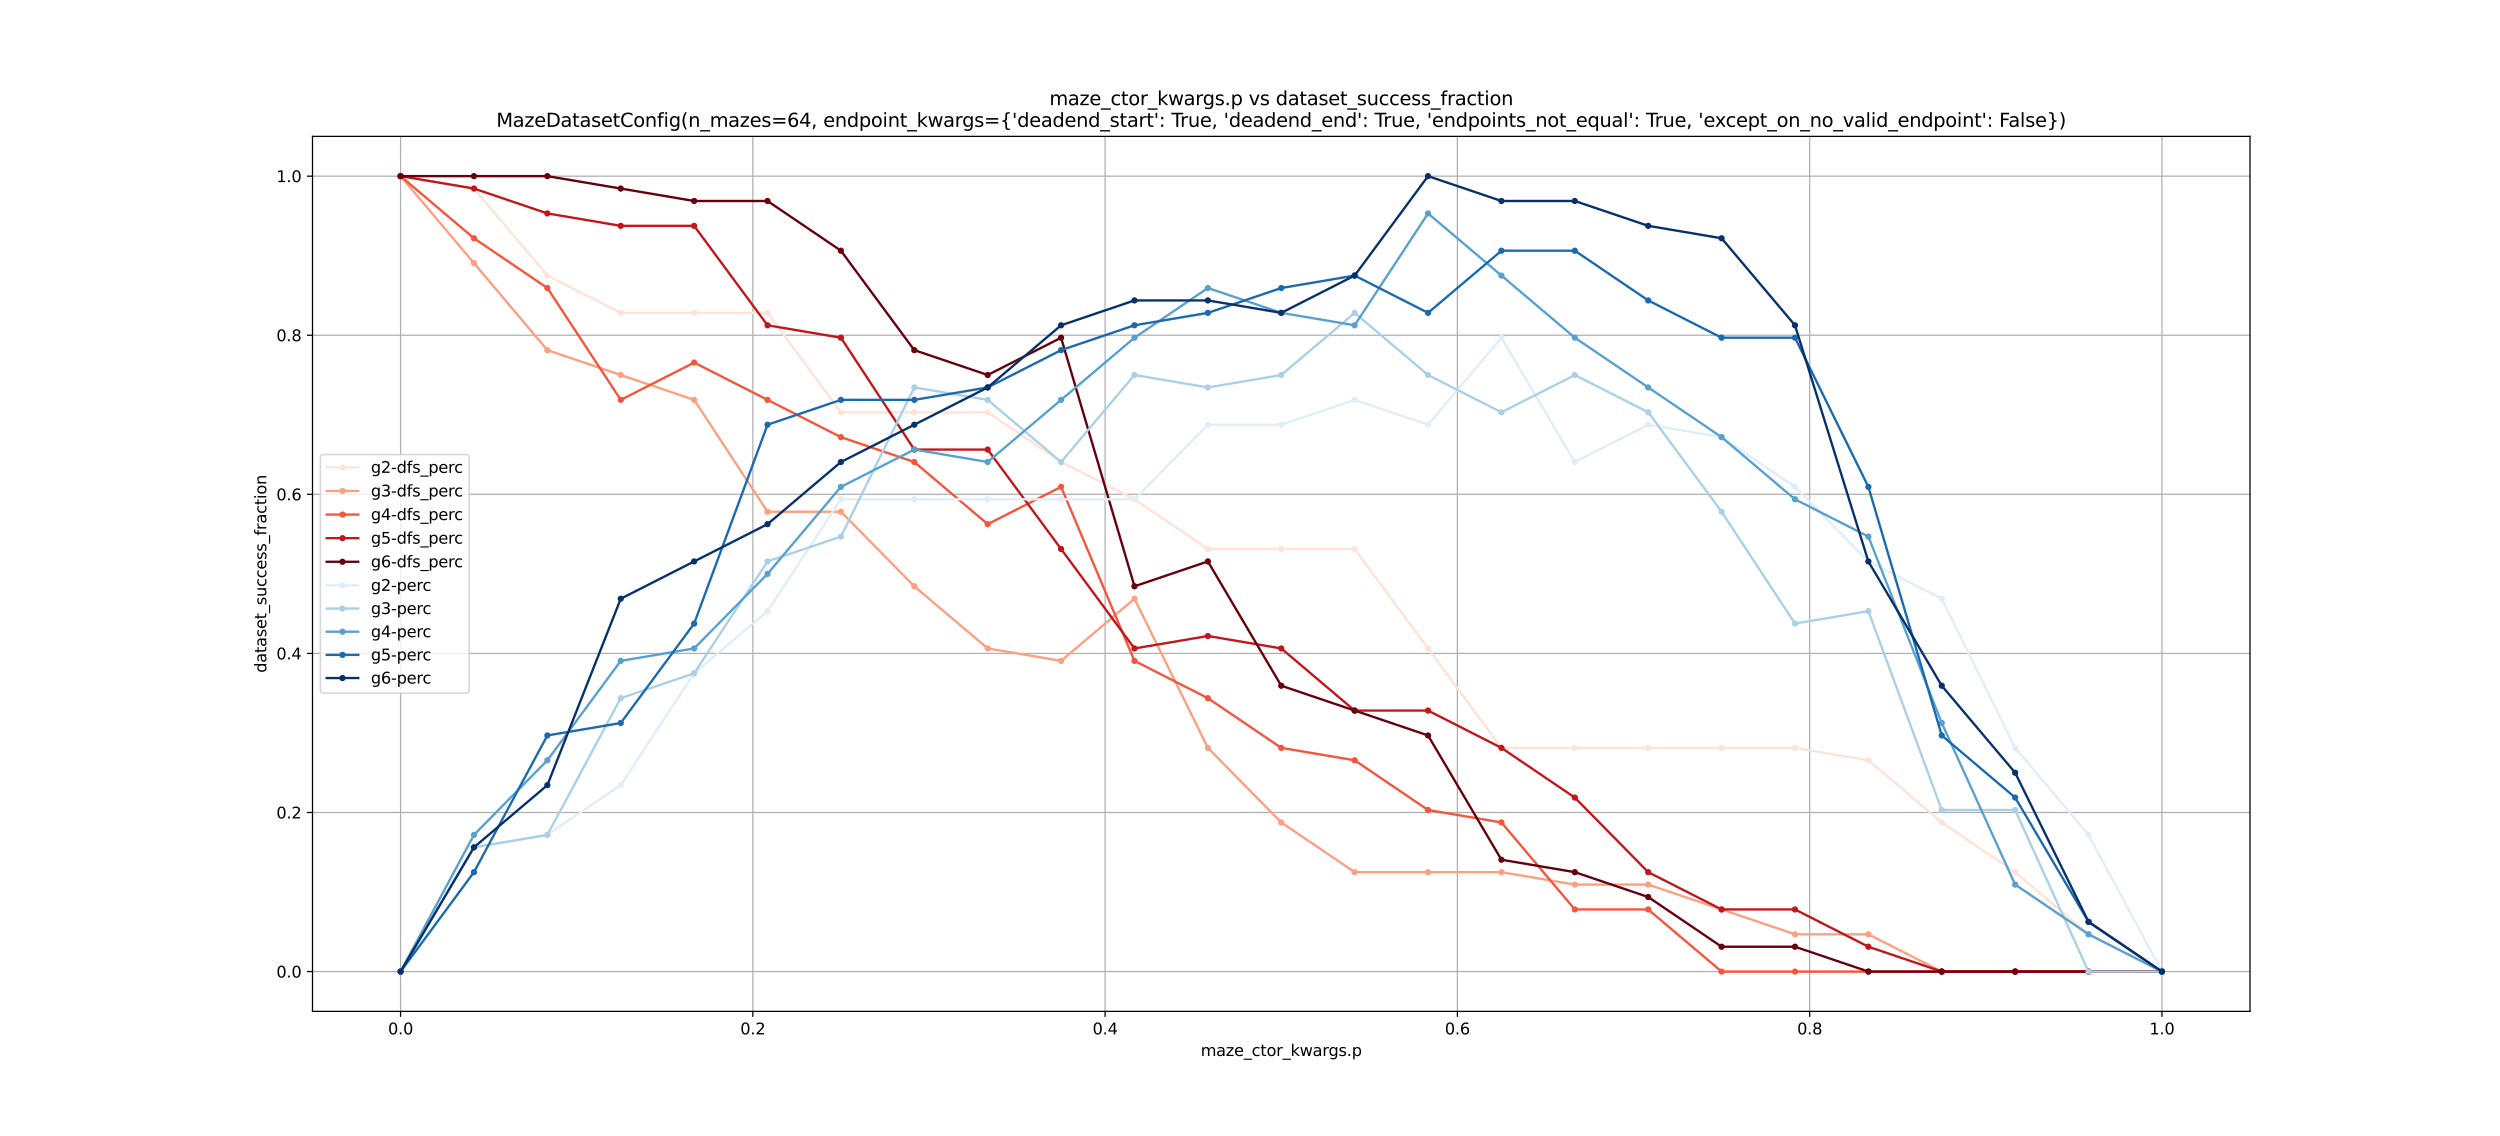 <?xml version="1.0" encoding="utf-8" standalone="no"?>
<!DOCTYPE svg PUBLIC "-//W3C//DTD SVG 1.1//EN"
  "http://www.w3.org/Graphics/SVG/1.1/DTD/svg11.dtd">
<svg xmlns:xlink="http://www.w3.org/1999/xlink" width="1584pt" height="720pt" viewBox="0 0 1584 720" xmlns="http://www.w3.org/2000/svg" version="1.1">
 <defs>
  <style type="text/css">*{stroke-linejoin: round; stroke-linecap: butt}</style>
 </defs>
 <g id="figure_1">
  <g id="patch_1">
   <path d="M 0 720 
L 1584 720 
L 1584 0 
L 0 0 
z
" style="fill: #ffffff"/>
  </g>
  <g id="axes_1">
   <g id="patch_2">
    <path d="M 198 640.8 
L 1425.6 640.8 
L 1425.6 86.4 
L 198 86.4 
z
" style="fill: #ffffff"/>
   </g>
   <g id="matplotlib.axis_1">
    <g id="xtick_1">
     <g id="line2d_1">
      <path d="M 253.8 640.8 
L 253.8 86.4 
" clip-path="url(#p300b2a2768)" style="fill: none; stroke: #b0b0b0; stroke-width: 0.8; stroke-linecap: square"/>
     </g>
     <g id="line2d_2">
      <defs>
       <path id="m6f6f683b8b" d="M 0 0 
L 0 3.5 
" style="stroke: #000000; stroke-width: 0.8"/>
      </defs>
      <g>
       <use xlink:href="#m6f6f683b8b" x="253.8" y="640.8" style="stroke: #000000; stroke-width: 0.8"/>
      </g>
     </g>
     <g id="text_1">
      <!-- 0.0 -->
      <g transform="translate(245.848 655.398) scale(0.1 -0.1)">
       <defs>
        <path id="DejaVuSans-30" d="M 2034 4250 
Q 1547 4250 1301 3770 
Q 1056 3291 1056 2328 
Q 1056 1369 1301 889 
Q 1547 409 2034 409 
Q 2525 409 2770 889 
Q 3016 1369 3016 2328 
Q 3016 3291 2770 3770 
Q 2525 4250 2034 4250 
z
M 2034 4750 
Q 2819 4750 3233 4129 
Q 3647 3509 3647 2328 
Q 3647 1150 3233 529 
Q 2819 -91 2034 -91 
Q 1250 -91 836 529 
Q 422 1150 422 2328 
Q 422 3509 836 4129 
Q 1250 4750 2034 4750 
z
" transform="scale(0.016)"/>
        <path id="DejaVuSans-2e" d="M 684 794 
L 1344 794 
L 1344 0 
L 684 0 
L 684 794 
z
" transform="scale(0.016)"/>
       </defs>
       <use xlink:href="#DejaVuSans-30"/>
       <use xlink:href="#DejaVuSans-2e" transform="translate(63.623 0)"/>
       <use xlink:href="#DejaVuSans-30" transform="translate(95.41 0)"/>
      </g>
     </g>
    </g>
    <g id="xtick_2">
     <g id="line2d_3">
      <path d="M 477 640.8 
L 477 86.4 
" clip-path="url(#p300b2a2768)" style="fill: none; stroke: #b0b0b0; stroke-width: 0.8; stroke-linecap: square"/>
     </g>
     <g id="line2d_4">
      <g>
       <use xlink:href="#m6f6f683b8b" x="477" y="640.8" style="stroke: #000000; stroke-width: 0.8"/>
      </g>
     </g>
     <g id="text_2">
      <!-- 0.2 -->
      <g transform="translate(469.048 655.398) scale(0.1 -0.1)">
       <defs>
        <path id="DejaVuSans-32" d="M 1228 531 
L 3431 531 
L 3431 0 
L 469 0 
L 469 531 
Q 828 903 1448 1529 
Q 2069 2156 2228 2338 
Q 2531 2678 2651 2914 
Q 2772 3150 2772 3378 
Q 2772 3750 2511 3984 
Q 2250 4219 1831 4219 
Q 1534 4219 1204 4116 
Q 875 4013 500 3803 
L 500 4441 
Q 881 4594 1212 4672 
Q 1544 4750 1819 4750 
Q 2544 4750 2975 4387 
Q 3406 4025 3406 3419 
Q 3406 3131 3298 2873 
Q 3191 2616 2906 2266 
Q 2828 2175 2409 1742 
Q 1991 1309 1228 531 
z
" transform="scale(0.016)"/>
       </defs>
       <use xlink:href="#DejaVuSans-30"/>
       <use xlink:href="#DejaVuSans-2e" transform="translate(63.623 0)"/>
       <use xlink:href="#DejaVuSans-32" transform="translate(95.41 0)"/>
      </g>
     </g>
    </g>
    <g id="xtick_3">
     <g id="line2d_5">
      <path d="M 700.2 640.8 
L 700.2 86.4 
" clip-path="url(#p300b2a2768)" style="fill: none; stroke: #b0b0b0; stroke-width: 0.8; stroke-linecap: square"/>
     </g>
     <g id="line2d_6">
      <g>
       <use xlink:href="#m6f6f683b8b" x="700.2" y="640.8" style="stroke: #000000; stroke-width: 0.8"/>
      </g>
     </g>
     <g id="text_3">
      <!-- 0.4 -->
      <g transform="translate(692.248 655.398) scale(0.1 -0.1)">
       <defs>
        <path id="DejaVuSans-34" d="M 2419 4116 
L 825 1625 
L 2419 1625 
L 2419 4116 
z
M 2253 4666 
L 3047 4666 
L 3047 1625 
L 3713 1625 
L 3713 1100 
L 3047 1100 
L 3047 0 
L 2419 0 
L 2419 1100 
L 313 1100 
L 313 1709 
L 2253 4666 
z
" transform="scale(0.016)"/>
       </defs>
       <use xlink:href="#DejaVuSans-30"/>
       <use xlink:href="#DejaVuSans-2e" transform="translate(63.623 0)"/>
       <use xlink:href="#DejaVuSans-34" transform="translate(95.41 0)"/>
      </g>
     </g>
    </g>
    <g id="xtick_4">
     <g id="line2d_7">
      <path d="M 923.4 640.8 
L 923.4 86.4 
" clip-path="url(#p300b2a2768)" style="fill: none; stroke: #b0b0b0; stroke-width: 0.8; stroke-linecap: square"/>
     </g>
     <g id="line2d_8">
      <g>
       <use xlink:href="#m6f6f683b8b" x="923.4" y="640.8" style="stroke: #000000; stroke-width: 0.8"/>
      </g>
     </g>
     <g id="text_4">
      <!-- 0.6 -->
      <g transform="translate(915.448 655.398) scale(0.1 -0.1)">
       <defs>
        <path id="DejaVuSans-36" d="M 2113 2584 
Q 1688 2584 1439 2293 
Q 1191 2003 1191 1497 
Q 1191 994 1439 701 
Q 1688 409 2113 409 
Q 2538 409 2786 701 
Q 3034 994 3034 1497 
Q 3034 2003 2786 2293 
Q 2538 2584 2113 2584 
z
M 3366 4563 
L 3366 3988 
Q 3128 4100 2886 4159 
Q 2644 4219 2406 4219 
Q 1781 4219 1451 3797 
Q 1122 3375 1075 2522 
Q 1259 2794 1537 2939 
Q 1816 3084 2150 3084 
Q 2853 3084 3261 2657 
Q 3669 2231 3669 1497 
Q 3669 778 3244 343 
Q 2819 -91 2113 -91 
Q 1303 -91 875 529 
Q 447 1150 447 2328 
Q 447 3434 972 4092 
Q 1497 4750 2381 4750 
Q 2619 4750 2861 4703 
Q 3103 4656 3366 4563 
z
" transform="scale(0.016)"/>
       </defs>
       <use xlink:href="#DejaVuSans-30"/>
       <use xlink:href="#DejaVuSans-2e" transform="translate(63.623 0)"/>
       <use xlink:href="#DejaVuSans-36" transform="translate(95.41 0)"/>
      </g>
     </g>
    </g>
    <g id="xtick_5">
     <g id="line2d_9">
      <path d="M 1146.6 640.8 
L 1146.6 86.4 
" clip-path="url(#p300b2a2768)" style="fill: none; stroke: #b0b0b0; stroke-width: 0.8; stroke-linecap: square"/>
     </g>
     <g id="line2d_10">
      <g>
       <use xlink:href="#m6f6f683b8b" x="1146.6" y="640.8" style="stroke: #000000; stroke-width: 0.8"/>
      </g>
     </g>
     <g id="text_5">
      <!-- 0.8 -->
      <g transform="translate(1138.648 655.398) scale(0.1 -0.1)">
       <defs>
        <path id="DejaVuSans-38" d="M 2034 2216 
Q 1584 2216 1326 1975 
Q 1069 1734 1069 1313 
Q 1069 891 1326 650 
Q 1584 409 2034 409 
Q 2484 409 2743 651 
Q 3003 894 3003 1313 
Q 3003 1734 2745 1975 
Q 2488 2216 2034 2216 
z
M 1403 2484 
Q 997 2584 770 2862 
Q 544 3141 544 3541 
Q 544 4100 942 4425 
Q 1341 4750 2034 4750 
Q 2731 4750 3128 4425 
Q 3525 4100 3525 3541 
Q 3525 3141 3298 2862 
Q 3072 2584 2669 2484 
Q 3125 2378 3379 2068 
Q 3634 1759 3634 1313 
Q 3634 634 3220 271 
Q 2806 -91 2034 -91 
Q 1263 -91 848 271 
Q 434 634 434 1313 
Q 434 1759 690 2068 
Q 947 2378 1403 2484 
z
M 1172 3481 
Q 1172 3119 1398 2916 
Q 1625 2713 2034 2713 
Q 2441 2713 2670 2916 
Q 2900 3119 2900 3481 
Q 2900 3844 2670 4047 
Q 2441 4250 2034 4250 
Q 1625 4250 1398 4047 
Q 1172 3844 1172 3481 
z
" transform="scale(0.016)"/>
       </defs>
       <use xlink:href="#DejaVuSans-30"/>
       <use xlink:href="#DejaVuSans-2e" transform="translate(63.623 0)"/>
       <use xlink:href="#DejaVuSans-38" transform="translate(95.41 0)"/>
      </g>
     </g>
    </g>
    <g id="xtick_6">
     <g id="line2d_11">
      <path d="M 1369.8 640.8 
L 1369.8 86.4 
" clip-path="url(#p300b2a2768)" style="fill: none; stroke: #b0b0b0; stroke-width: 0.8; stroke-linecap: square"/>
     </g>
     <g id="line2d_12">
      <g>
       <use xlink:href="#m6f6f683b8b" x="1369.8" y="640.8" style="stroke: #000000; stroke-width: 0.8"/>
      </g>
     </g>
     <g id="text_6">
      <!-- 1.0 -->
      <g transform="translate(1361.848 655.398) scale(0.1 -0.1)">
       <defs>
        <path id="DejaVuSans-31" d="M 794 531 
L 1825 531 
L 1825 4091 
L 703 3866 
L 703 4441 
L 1819 4666 
L 2450 4666 
L 2450 531 
L 3481 531 
L 3481 0 
L 794 0 
L 794 531 
z
" transform="scale(0.016)"/>
       </defs>
       <use xlink:href="#DejaVuSans-31"/>
       <use xlink:href="#DejaVuSans-2e" transform="translate(63.623 0)"/>
       <use xlink:href="#DejaVuSans-30" transform="translate(95.41 0)"/>
      </g>
     </g>
    </g>
    <g id="text_7">
     <!-- maze_ctor_kwargs.p -->
     <g transform="translate(760.782 669.077) scale(0.1 -0.1)">
      <defs>
       <path id="DejaVuSans-6d" d="M 3328 2828 
Q 3544 3216 3844 3400 
Q 4144 3584 4550 3584 
Q 5097 3584 5394 3201 
Q 5691 2819 5691 2113 
L 5691 0 
L 5113 0 
L 5113 2094 
Q 5113 2597 4934 2840 
Q 4756 3084 4391 3084 
Q 3944 3084 3684 2787 
Q 3425 2491 3425 1978 
L 3425 0 
L 2847 0 
L 2847 2094 
Q 2847 2600 2669 2842 
Q 2491 3084 2119 3084 
Q 1678 3084 1418 2786 
Q 1159 2488 1159 1978 
L 1159 0 
L 581 0 
L 581 3500 
L 1159 3500 
L 1159 2956 
Q 1356 3278 1631 3431 
Q 1906 3584 2284 3584 
Q 2666 3584 2933 3390 
Q 3200 3197 3328 2828 
z
" transform="scale(0.016)"/>
       <path id="DejaVuSans-61" d="M 2194 1759 
Q 1497 1759 1228 1600 
Q 959 1441 959 1056 
Q 959 750 1161 570 
Q 1363 391 1709 391 
Q 2188 391 2477 730 
Q 2766 1069 2766 1631 
L 2766 1759 
L 2194 1759 
z
M 3341 1997 
L 3341 0 
L 2766 0 
L 2766 531 
Q 2569 213 2275 61 
Q 1981 -91 1556 -91 
Q 1019 -91 701 211 
Q 384 513 384 1019 
Q 384 1609 779 1909 
Q 1175 2209 1959 2209 
L 2766 2209 
L 2766 2266 
Q 2766 2663 2505 2880 
Q 2244 3097 1772 3097 
Q 1472 3097 1187 3025 
Q 903 2953 641 2809 
L 641 3341 
Q 956 3463 1253 3523 
Q 1550 3584 1831 3584 
Q 2591 3584 2966 3190 
Q 3341 2797 3341 1997 
z
" transform="scale(0.016)"/>
       <path id="DejaVuSans-7a" d="M 353 3500 
L 3084 3500 
L 3084 2975 
L 922 459 
L 3084 459 
L 3084 0 
L 275 0 
L 275 525 
L 2438 3041 
L 353 3041 
L 353 3500 
z
" transform="scale(0.016)"/>
       <path id="DejaVuSans-65" d="M 3597 1894 
L 3597 1613 
L 953 1613 
Q 991 1019 1311 708 
Q 1631 397 2203 397 
Q 2534 397 2845 478 
Q 3156 559 3463 722 
L 3463 178 
Q 3153 47 2828 -22 
Q 2503 -91 2169 -91 
Q 1331 -91 842 396 
Q 353 884 353 1716 
Q 353 2575 817 3079 
Q 1281 3584 2069 3584 
Q 2775 3584 3186 3129 
Q 3597 2675 3597 1894 
z
M 3022 2063 
Q 3016 2534 2758 2815 
Q 2500 3097 2075 3097 
Q 1594 3097 1305 2825 
Q 1016 2553 972 2059 
L 3022 2063 
z
" transform="scale(0.016)"/>
       <path id="DejaVuSans-5f" d="M 3263 -1063 
L 3263 -1509 
L -63 -1509 
L -63 -1063 
L 3263 -1063 
z
" transform="scale(0.016)"/>
       <path id="DejaVuSans-63" d="M 3122 3366 
L 3122 2828 
Q 2878 2963 2633 3030 
Q 2388 3097 2138 3097 
Q 1578 3097 1268 2742 
Q 959 2388 959 1747 
Q 959 1106 1268 751 
Q 1578 397 2138 397 
Q 2388 397 2633 464 
Q 2878 531 3122 666 
L 3122 134 
Q 2881 22 2623 -34 
Q 2366 -91 2075 -91 
Q 1284 -91 818 406 
Q 353 903 353 1747 
Q 353 2603 823 3093 
Q 1294 3584 2113 3584 
Q 2378 3584 2631 3529 
Q 2884 3475 3122 3366 
z
" transform="scale(0.016)"/>
       <path id="DejaVuSans-74" d="M 1172 4494 
L 1172 3500 
L 2356 3500 
L 2356 3053 
L 1172 3053 
L 1172 1153 
Q 1172 725 1289 603 
Q 1406 481 1766 481 
L 2356 481 
L 2356 0 
L 1766 0 
Q 1100 0 847 248 
Q 594 497 594 1153 
L 594 3053 
L 172 3053 
L 172 3500 
L 594 3500 
L 594 4494 
L 1172 4494 
z
" transform="scale(0.016)"/>
       <path id="DejaVuSans-6f" d="M 1959 3097 
Q 1497 3097 1228 2736 
Q 959 2375 959 1747 
Q 959 1119 1226 758 
Q 1494 397 1959 397 
Q 2419 397 2687 759 
Q 2956 1122 2956 1747 
Q 2956 2369 2687 2733 
Q 2419 3097 1959 3097 
z
M 1959 3584 
Q 2709 3584 3137 3096 
Q 3566 2609 3566 1747 
Q 3566 888 3137 398 
Q 2709 -91 1959 -91 
Q 1206 -91 779 398 
Q 353 888 353 1747 
Q 353 2609 779 3096 
Q 1206 3584 1959 3584 
z
" transform="scale(0.016)"/>
       <path id="DejaVuSans-72" d="M 2631 2963 
Q 2534 3019 2420 3045 
Q 2306 3072 2169 3072 
Q 1681 3072 1420 2755 
Q 1159 2438 1159 1844 
L 1159 0 
L 581 0 
L 581 3500 
L 1159 3500 
L 1159 2956 
Q 1341 3275 1631 3429 
Q 1922 3584 2338 3584 
Q 2397 3584 2469 3576 
Q 2541 3569 2628 3553 
L 2631 2963 
z
" transform="scale(0.016)"/>
       <path id="DejaVuSans-6b" d="M 581 4863 
L 1159 4863 
L 1159 1991 
L 2875 3500 
L 3609 3500 
L 1753 1863 
L 3688 0 
L 2938 0 
L 1159 1709 
L 1159 0 
L 581 0 
L 581 4863 
z
" transform="scale(0.016)"/>
       <path id="DejaVuSans-77" d="M 269 3500 
L 844 3500 
L 1563 769 
L 2278 3500 
L 2956 3500 
L 3675 769 
L 4391 3500 
L 4966 3500 
L 4050 0 
L 3372 0 
L 2619 2869 
L 1863 0 
L 1184 0 
L 269 3500 
z
" transform="scale(0.016)"/>
       <path id="DejaVuSans-67" d="M 2906 1791 
Q 2906 2416 2648 2759 
Q 2391 3103 1925 3103 
Q 1463 3103 1205 2759 
Q 947 2416 947 1791 
Q 947 1169 1205 825 
Q 1463 481 1925 481 
Q 2391 481 2648 825 
Q 2906 1169 2906 1791 
z
M 3481 434 
Q 3481 -459 3084 -895 
Q 2688 -1331 1869 -1331 
Q 1566 -1331 1297 -1286 
Q 1028 -1241 775 -1147 
L 775 -588 
Q 1028 -725 1275 -790 
Q 1522 -856 1778 -856 
Q 2344 -856 2625 -561 
Q 2906 -266 2906 331 
L 2906 616 
Q 2728 306 2450 153 
Q 2172 0 1784 0 
Q 1141 0 747 490 
Q 353 981 353 1791 
Q 353 2603 747 3093 
Q 1141 3584 1784 3584 
Q 2172 3584 2450 3431 
Q 2728 3278 2906 2969 
L 2906 3500 
L 3481 3500 
L 3481 434 
z
" transform="scale(0.016)"/>
       <path id="DejaVuSans-73" d="M 2834 3397 
L 2834 2853 
Q 2591 2978 2328 3040 
Q 2066 3103 1784 3103 
Q 1356 3103 1142 2972 
Q 928 2841 928 2578 
Q 928 2378 1081 2264 
Q 1234 2150 1697 2047 
L 1894 2003 
Q 2506 1872 2764 1633 
Q 3022 1394 3022 966 
Q 3022 478 2636 193 
Q 2250 -91 1575 -91 
Q 1294 -91 989 -36 
Q 684 19 347 128 
L 347 722 
Q 666 556 975 473 
Q 1284 391 1588 391 
Q 1994 391 2212 530 
Q 2431 669 2431 922 
Q 2431 1156 2273 1281 
Q 2116 1406 1581 1522 
L 1381 1569 
Q 847 1681 609 1914 
Q 372 2147 372 2553 
Q 372 3047 722 3315 
Q 1072 3584 1716 3584 
Q 2034 3584 2315 3537 
Q 2597 3491 2834 3397 
z
" transform="scale(0.016)"/>
       <path id="DejaVuSans-70" d="M 1159 525 
L 1159 -1331 
L 581 -1331 
L 581 3500 
L 1159 3500 
L 1159 2969 
Q 1341 3281 1617 3432 
Q 1894 3584 2278 3584 
Q 2916 3584 3314 3078 
Q 3713 2572 3713 1747 
Q 3713 922 3314 415 
Q 2916 -91 2278 -91 
Q 1894 -91 1617 61 
Q 1341 213 1159 525 
z
M 3116 1747 
Q 3116 2381 2855 2742 
Q 2594 3103 2138 3103 
Q 1681 3103 1420 2742 
Q 1159 2381 1159 1747 
Q 1159 1113 1420 752 
Q 1681 391 2138 391 
Q 2594 391 2855 752 
Q 3116 1113 3116 1747 
z
" transform="scale(0.016)"/>
      </defs>
      <use xlink:href="#DejaVuSans-6d"/>
      <use xlink:href="#DejaVuSans-61" transform="translate(97.412 0)"/>
      <use xlink:href="#DejaVuSans-7a" transform="translate(158.691 0)"/>
      <use xlink:href="#DejaVuSans-65" transform="translate(211.182 0)"/>
      <use xlink:href="#DejaVuSans-5f" transform="translate(272.705 0)"/>
      <use xlink:href="#DejaVuSans-63" transform="translate(322.705 0)"/>
      <use xlink:href="#DejaVuSans-74" transform="translate(377.686 0)"/>
      <use xlink:href="#DejaVuSans-6f" transform="translate(416.895 0)"/>
      <use xlink:href="#DejaVuSans-72" transform="translate(478.076 0)"/>
      <use xlink:href="#DejaVuSans-5f" transform="translate(519.189 0)"/>
      <use xlink:href="#DejaVuSans-6b" transform="translate(569.189 0)"/>
      <use xlink:href="#DejaVuSans-77" transform="translate(627.1 0)"/>
      <use xlink:href="#DejaVuSans-61" transform="translate(708.887 0)"/>
      <use xlink:href="#DejaVuSans-72" transform="translate(770.166 0)"/>
      <use xlink:href="#DejaVuSans-67" transform="translate(809.529 0)"/>
      <use xlink:href="#DejaVuSans-73" transform="translate(873.006 0)"/>
      <use xlink:href="#DejaVuSans-2e" transform="translate(925.105 0)"/>
      <use xlink:href="#DejaVuSans-70" transform="translate(956.893 0)"/>
     </g>
    </g>
   </g>
   <g id="matplotlib.axis_2">
    <g id="ytick_1">
     <g id="line2d_13">
      <path d="M 198 615.6 
L 1425.6 615.6 
" clip-path="url(#p300b2a2768)" style="fill: none; stroke: #b0b0b0; stroke-width: 0.8; stroke-linecap: square"/>
     </g>
     <g id="line2d_14">
      <defs>
       <path id="m4b650c4275" d="M 0 0 
L -3.5 0 
" style="stroke: #000000; stroke-width: 0.8"/>
      </defs>
      <g>
       <use xlink:href="#m4b650c4275" x="198" y="615.6" style="stroke: #000000; stroke-width: 0.8"/>
      </g>
     </g>
     <g id="text_8">
      <!-- 0.0 -->
      <g transform="translate(175.097 619.399) scale(0.1 -0.1)">
       <use xlink:href="#DejaVuSans-30"/>
       <use xlink:href="#DejaVuSans-2e" transform="translate(63.623 0)"/>
       <use xlink:href="#DejaVuSans-30" transform="translate(95.41 0)"/>
      </g>
     </g>
    </g>
    <g id="ytick_2">
     <g id="line2d_15">
      <path d="M 198 514.8 
L 1425.6 514.8 
" clip-path="url(#p300b2a2768)" style="fill: none; stroke: #b0b0b0; stroke-width: 0.8; stroke-linecap: square"/>
     </g>
     <g id="line2d_16">
      <g>
       <use xlink:href="#m4b650c4275" x="198" y="514.8" style="stroke: #000000; stroke-width: 0.8"/>
      </g>
     </g>
     <g id="text_9">
      <!-- 0.2 -->
      <g transform="translate(175.097 518.599) scale(0.1 -0.1)">
       <use xlink:href="#DejaVuSans-30"/>
       <use xlink:href="#DejaVuSans-2e" transform="translate(63.623 0)"/>
       <use xlink:href="#DejaVuSans-32" transform="translate(95.41 0)"/>
      </g>
     </g>
    </g>
    <g id="ytick_3">
     <g id="line2d_17">
      <path d="M 198 414 
L 1425.6 414 
" clip-path="url(#p300b2a2768)" style="fill: none; stroke: #b0b0b0; stroke-width: 0.8; stroke-linecap: square"/>
     </g>
     <g id="line2d_18">
      <g>
       <use xlink:href="#m4b650c4275" x="198" y="414" style="stroke: #000000; stroke-width: 0.8"/>
      </g>
     </g>
     <g id="text_10">
      <!-- 0.4 -->
      <g transform="translate(175.097 417.799) scale(0.1 -0.1)">
       <use xlink:href="#DejaVuSans-30"/>
       <use xlink:href="#DejaVuSans-2e" transform="translate(63.623 0)"/>
       <use xlink:href="#DejaVuSans-34" transform="translate(95.41 0)"/>
      </g>
     </g>
    </g>
    <g id="ytick_4">
     <g id="line2d_19">
      <path d="M 198 313.2 
L 1425.6 313.2 
" clip-path="url(#p300b2a2768)" style="fill: none; stroke: #b0b0b0; stroke-width: 0.8; stroke-linecap: square"/>
     </g>
     <g id="line2d_20">
      <g>
       <use xlink:href="#m4b650c4275" x="198" y="313.2" style="stroke: #000000; stroke-width: 0.8"/>
      </g>
     </g>
     <g id="text_11">
      <!-- 0.6 -->
      <g transform="translate(175.097 316.999) scale(0.1 -0.1)">
       <use xlink:href="#DejaVuSans-30"/>
       <use xlink:href="#DejaVuSans-2e" transform="translate(63.623 0)"/>
       <use xlink:href="#DejaVuSans-36" transform="translate(95.41 0)"/>
      </g>
     </g>
    </g>
    <g id="ytick_5">
     <g id="line2d_21">
      <path d="M 198 212.4 
L 1425.6 212.4 
" clip-path="url(#p300b2a2768)" style="fill: none; stroke: #b0b0b0; stroke-width: 0.8; stroke-linecap: square"/>
     </g>
     <g id="line2d_22">
      <g>
       <use xlink:href="#m4b650c4275" x="198" y="212.4" style="stroke: #000000; stroke-width: 0.8"/>
      </g>
     </g>
     <g id="text_12">
      <!-- 0.8 -->
      <g transform="translate(175.097 216.199) scale(0.1 -0.1)">
       <use xlink:href="#DejaVuSans-30"/>
       <use xlink:href="#DejaVuSans-2e" transform="translate(63.623 0)"/>
       <use xlink:href="#DejaVuSans-38" transform="translate(95.41 0)"/>
      </g>
     </g>
    </g>
    <g id="ytick_6">
     <g id="line2d_23">
      <path d="M 198 111.6 
L 1425.6 111.6 
" clip-path="url(#p300b2a2768)" style="fill: none; stroke: #b0b0b0; stroke-width: 0.8; stroke-linecap: square"/>
     </g>
     <g id="line2d_24">
      <g>
       <use xlink:href="#m4b650c4275" x="198" y="111.6" style="stroke: #000000; stroke-width: 0.8"/>
      </g>
     </g>
     <g id="text_13">
      <!-- 1.0 -->
      <g transform="translate(175.097 115.399) scale(0.1 -0.1)">
       <use xlink:href="#DejaVuSans-31"/>
       <use xlink:href="#DejaVuSans-2e" transform="translate(63.623 0)"/>
       <use xlink:href="#DejaVuSans-30" transform="translate(95.41 0)"/>
      </g>
     </g>
    </g>
    <g id="text_14">
     <!-- dataset_success_fraction -->
     <g transform="translate(168.739 426.268) rotate(-90) scale(0.1 -0.1)">
      <defs>
       <path id="DejaVuSans-64" d="M 2906 2969 
L 2906 4863 
L 3481 4863 
L 3481 0 
L 2906 0 
L 2906 525 
Q 2725 213 2448 61 
Q 2172 -91 1784 -91 
Q 1150 -91 751 415 
Q 353 922 353 1747 
Q 353 2572 751 3078 
Q 1150 3584 1784 3584 
Q 2172 3584 2448 3432 
Q 2725 3281 2906 2969 
z
M 947 1747 
Q 947 1113 1208 752 
Q 1469 391 1925 391 
Q 2381 391 2643 752 
Q 2906 1113 2906 1747 
Q 2906 2381 2643 2742 
Q 2381 3103 1925 3103 
Q 1469 3103 1208 2742 
Q 947 2381 947 1747 
z
" transform="scale(0.016)"/>
       <path id="DejaVuSans-75" d="M 544 1381 
L 544 3500 
L 1119 3500 
L 1119 1403 
Q 1119 906 1312 657 
Q 1506 409 1894 409 
Q 2359 409 2629 706 
Q 2900 1003 2900 1516 
L 2900 3500 
L 3475 3500 
L 3475 0 
L 2900 0 
L 2900 538 
Q 2691 219 2414 64 
Q 2138 -91 1772 -91 
Q 1169 -91 856 284 
Q 544 659 544 1381 
z
M 1991 3584 
L 1991 3584 
z
" transform="scale(0.016)"/>
       <path id="DejaVuSans-66" d="M 2375 4863 
L 2375 4384 
L 1825 4384 
Q 1516 4384 1395 4259 
Q 1275 4134 1275 3809 
L 1275 3500 
L 2222 3500 
L 2222 3053 
L 1275 3053 
L 1275 0 
L 697 0 
L 697 3053 
L 147 3053 
L 147 3500 
L 697 3500 
L 697 3744 
Q 697 4328 969 4595 
Q 1241 4863 1831 4863 
L 2375 4863 
z
" transform="scale(0.016)"/>
       <path id="DejaVuSans-69" d="M 603 3500 
L 1178 3500 
L 1178 0 
L 603 0 
L 603 3500 
z
M 603 4863 
L 1178 4863 
L 1178 4134 
L 603 4134 
L 603 4863 
z
" transform="scale(0.016)"/>
       <path id="DejaVuSans-6e" d="M 3513 2113 
L 3513 0 
L 2938 0 
L 2938 2094 
Q 2938 2591 2744 2837 
Q 2550 3084 2163 3084 
Q 1697 3084 1428 2787 
Q 1159 2491 1159 1978 
L 1159 0 
L 581 0 
L 581 3500 
L 1159 3500 
L 1159 2956 
Q 1366 3272 1645 3428 
Q 1925 3584 2291 3584 
Q 2894 3584 3203 3211 
Q 3513 2838 3513 2113 
z
" transform="scale(0.016)"/>
      </defs>
      <use xlink:href="#DejaVuSans-64"/>
      <use xlink:href="#DejaVuSans-61" transform="translate(63.477 0)"/>
      <use xlink:href="#DejaVuSans-74" transform="translate(124.756 0)"/>
      <use xlink:href="#DejaVuSans-61" transform="translate(163.965 0)"/>
      <use xlink:href="#DejaVuSans-73" transform="translate(225.244 0)"/>
      <use xlink:href="#DejaVuSans-65" transform="translate(277.344 0)"/>
      <use xlink:href="#DejaVuSans-74" transform="translate(338.867 0)"/>
      <use xlink:href="#DejaVuSans-5f" transform="translate(378.076 0)"/>
      <use xlink:href="#DejaVuSans-73" transform="translate(428.076 0)"/>
      <use xlink:href="#DejaVuSans-75" transform="translate(480.176 0)"/>
      <use xlink:href="#DejaVuSans-63" transform="translate(543.555 0)"/>
      <use xlink:href="#DejaVuSans-63" transform="translate(598.535 0)"/>
      <use xlink:href="#DejaVuSans-65" transform="translate(653.516 0)"/>
      <use xlink:href="#DejaVuSans-73" transform="translate(715.039 0)"/>
      <use xlink:href="#DejaVuSans-73" transform="translate(767.139 0)"/>
      <use xlink:href="#DejaVuSans-5f" transform="translate(819.238 0)"/>
      <use xlink:href="#DejaVuSans-66" transform="translate(869.238 0)"/>
      <use xlink:href="#DejaVuSans-72" transform="translate(904.443 0)"/>
      <use xlink:href="#DejaVuSans-61" transform="translate(945.557 0)"/>
      <use xlink:href="#DejaVuSans-63" transform="translate(1006.836 0)"/>
      <use xlink:href="#DejaVuSans-74" transform="translate(1061.816 0)"/>
      <use xlink:href="#DejaVuSans-69" transform="translate(1101.025 0)"/>
      <use xlink:href="#DejaVuSans-6f" transform="translate(1128.809 0)"/>
      <use xlink:href="#DejaVuSans-6e" transform="translate(1189.99 0)"/>
     </g>
    </g>
   </g>
   <g id="line2d_25">
    <path d="M 253.8 111.6 
L 300.3 119.475 
L 346.8 174.6 
L 393.3 198.225 
L 439.8 198.225 
L 486.3 198.225 
L 532.8 261.225 
L 579.3 261.225 
L 625.8 261.225 
L 672.3 292.725 
L 718.8 316.35 
L 765.3 347.85 
L 811.8 347.85 
L 858.3 347.85 
L 904.8 410.85 
L 951.3 473.85 
L 997.8 473.85 
L 1044.3 473.85 
L 1090.8 473.85 
L 1137.3 473.85 
L 1183.8 481.725 
L 1230.3 521.1 
L 1276.8 552.6 
L 1323.3 591.975 
L 1369.8 615.6 
" clip-path="url(#p300b2a2768)" style="fill: none; stroke: #fee3d6; stroke-width: 1.5; stroke-linecap: square"/>
    <defs>
     <path id="md874c17b8f" d="M 0 1.5 
C 0.398 1.5 0.779 1.342 1.061 1.061 
C 1.342 0.779 1.5 0.398 1.5 0 
C 1.5 -0.398 1.342 -0.779 1.061 -1.061 
C 0.779 -1.342 0.398 -1.5 0 -1.5 
C -0.398 -1.5 -0.779 -1.342 -1.061 -1.061 
C -1.342 -0.779 -1.5 -0.398 -1.5 0 
C -1.5 0.398 -1.342 0.779 -1.061 1.061 
C -0.779 1.342 -0.398 1.5 0 1.5 
z
" style="stroke: #fee3d6"/>
    </defs>
    <g clip-path="url(#p300b2a2768)">
     <use xlink:href="#md874c17b8f" x="253.8" y="111.6" style="fill: #fee3d6; stroke: #fee3d6"/>
     <use xlink:href="#md874c17b8f" x="300.3" y="119.475" style="fill: #fee3d6; stroke: #fee3d6"/>
     <use xlink:href="#md874c17b8f" x="346.8" y="174.6" style="fill: #fee3d6; stroke: #fee3d6"/>
     <use xlink:href="#md874c17b8f" x="393.3" y="198.225" style="fill: #fee3d6; stroke: #fee3d6"/>
     <use xlink:href="#md874c17b8f" x="439.8" y="198.225" style="fill: #fee3d6; stroke: #fee3d6"/>
     <use xlink:href="#md874c17b8f" x="486.3" y="198.225" style="fill: #fee3d6; stroke: #fee3d6"/>
     <use xlink:href="#md874c17b8f" x="532.8" y="261.225" style="fill: #fee3d6; stroke: #fee3d6"/>
     <use xlink:href="#md874c17b8f" x="579.3" y="261.225" style="fill: #fee3d6; stroke: #fee3d6"/>
     <use xlink:href="#md874c17b8f" x="625.8" y="261.225" style="fill: #fee3d6; stroke: #fee3d6"/>
     <use xlink:href="#md874c17b8f" x="672.3" y="292.725" style="fill: #fee3d6; stroke: #fee3d6"/>
     <use xlink:href="#md874c17b8f" x="718.8" y="316.35" style="fill: #fee3d6; stroke: #fee3d6"/>
     <use xlink:href="#md874c17b8f" x="765.3" y="347.85" style="fill: #fee3d6; stroke: #fee3d6"/>
     <use xlink:href="#md874c17b8f" x="811.8" y="347.85" style="fill: #fee3d6; stroke: #fee3d6"/>
     <use xlink:href="#md874c17b8f" x="858.3" y="347.85" style="fill: #fee3d6; stroke: #fee3d6"/>
     <use xlink:href="#md874c17b8f" x="904.8" y="410.85" style="fill: #fee3d6; stroke: #fee3d6"/>
     <use xlink:href="#md874c17b8f" x="951.3" y="473.85" style="fill: #fee3d6; stroke: #fee3d6"/>
     <use xlink:href="#md874c17b8f" x="997.8" y="473.85" style="fill: #fee3d6; stroke: #fee3d6"/>
     <use xlink:href="#md874c17b8f" x="1044.3" y="473.85" style="fill: #fee3d6; stroke: #fee3d6"/>
     <use xlink:href="#md874c17b8f" x="1090.8" y="473.85" style="fill: #fee3d6; stroke: #fee3d6"/>
     <use xlink:href="#md874c17b8f" x="1137.3" y="473.85" style="fill: #fee3d6; stroke: #fee3d6"/>
     <use xlink:href="#md874c17b8f" x="1183.8" y="481.725" style="fill: #fee3d6; stroke: #fee3d6"/>
     <use xlink:href="#md874c17b8f" x="1230.3" y="521.1" style="fill: #fee3d6; stroke: #fee3d6"/>
     <use xlink:href="#md874c17b8f" x="1276.8" y="552.6" style="fill: #fee3d6; stroke: #fee3d6"/>
     <use xlink:href="#md874c17b8f" x="1323.3" y="591.975" style="fill: #fee3d6; stroke: #fee3d6"/>
     <use xlink:href="#md874c17b8f" x="1369.8" y="615.6" style="fill: #fee3d6; stroke: #fee3d6"/>
    </g>
   </g>
   <g id="line2d_26">
    <path d="M 253.8 111.6 
L 300.3 166.725 
L 346.8 221.85 
L 393.3 237.6 
L 439.8 253.35 
L 486.3 324.225 
L 532.8 324.225 
L 579.3 371.475 
L 625.8 410.85 
L 672.3 418.725 
L 718.8 379.35 
L 765.3 473.85 
L 811.8 521.1 
L 858.3 552.6 
L 904.8 552.6 
L 951.3 552.6 
L 997.8 560.475 
L 1044.3 560.475 
L 1090.8 576.225 
L 1137.3 591.975 
L 1183.8 591.975 
L 1230.3 615.6 
L 1276.8 615.6 
L 1323.3 615.6 
L 1369.8 615.6 
" clip-path="url(#p300b2a2768)" style="fill: none; stroke: #fca082; stroke-width: 1.5; stroke-linecap: square"/>
    <defs>
     <path id="m09720fbe4b" d="M 0 1.5 
C 0.398 1.5 0.779 1.342 1.061 1.061 
C 1.342 0.779 1.5 0.398 1.5 0 
C 1.5 -0.398 1.342 -0.779 1.061 -1.061 
C 0.779 -1.342 0.398 -1.5 0 -1.5 
C -0.398 -1.5 -0.779 -1.342 -1.061 -1.061 
C -1.342 -0.779 -1.5 -0.398 -1.5 0 
C -1.5 0.398 -1.342 0.779 -1.061 1.061 
C -0.779 1.342 -0.398 1.5 0 1.5 
z
" style="stroke: #fca082"/>
    </defs>
    <g clip-path="url(#p300b2a2768)">
     <use xlink:href="#m09720fbe4b" x="253.8" y="111.6" style="fill: #fca082; stroke: #fca082"/>
     <use xlink:href="#m09720fbe4b" x="300.3" y="166.725" style="fill: #fca082; stroke: #fca082"/>
     <use xlink:href="#m09720fbe4b" x="346.8" y="221.85" style="fill: #fca082; stroke: #fca082"/>
     <use xlink:href="#m09720fbe4b" x="393.3" y="237.6" style="fill: #fca082; stroke: #fca082"/>
     <use xlink:href="#m09720fbe4b" x="439.8" y="253.35" style="fill: #fca082; stroke: #fca082"/>
     <use xlink:href="#m09720fbe4b" x="486.3" y="324.225" style="fill: #fca082; stroke: #fca082"/>
     <use xlink:href="#m09720fbe4b" x="532.8" y="324.225" style="fill: #fca082; stroke: #fca082"/>
     <use xlink:href="#m09720fbe4b" x="579.3" y="371.475" style="fill: #fca082; stroke: #fca082"/>
     <use xlink:href="#m09720fbe4b" x="625.8" y="410.85" style="fill: #fca082; stroke: #fca082"/>
     <use xlink:href="#m09720fbe4b" x="672.3" y="418.725" style="fill: #fca082; stroke: #fca082"/>
     <use xlink:href="#m09720fbe4b" x="718.8" y="379.35" style="fill: #fca082; stroke: #fca082"/>
     <use xlink:href="#m09720fbe4b" x="765.3" y="473.85" style="fill: #fca082; stroke: #fca082"/>
     <use xlink:href="#m09720fbe4b" x="811.8" y="521.1" style="fill: #fca082; stroke: #fca082"/>
     <use xlink:href="#m09720fbe4b" x="858.3" y="552.6" style="fill: #fca082; stroke: #fca082"/>
     <use xlink:href="#m09720fbe4b" x="904.8" y="552.6" style="fill: #fca082; stroke: #fca082"/>
     <use xlink:href="#m09720fbe4b" x="951.3" y="552.6" style="fill: #fca082; stroke: #fca082"/>
     <use xlink:href="#m09720fbe4b" x="997.8" y="560.475" style="fill: #fca082; stroke: #fca082"/>
     <use xlink:href="#m09720fbe4b" x="1044.3" y="560.475" style="fill: #fca082; stroke: #fca082"/>
     <use xlink:href="#m09720fbe4b" x="1090.8" y="576.225" style="fill: #fca082; stroke: #fca082"/>
     <use xlink:href="#m09720fbe4b" x="1137.3" y="591.975" style="fill: #fca082; stroke: #fca082"/>
     <use xlink:href="#m09720fbe4b" x="1183.8" y="591.975" style="fill: #fca082; stroke: #fca082"/>
     <use xlink:href="#m09720fbe4b" x="1230.3" y="615.6" style="fill: #fca082; stroke: #fca082"/>
     <use xlink:href="#m09720fbe4b" x="1276.8" y="615.6" style="fill: #fca082; stroke: #fca082"/>
     <use xlink:href="#m09720fbe4b" x="1323.3" y="615.6" style="fill: #fca082; stroke: #fca082"/>
     <use xlink:href="#m09720fbe4b" x="1369.8" y="615.6" style="fill: #fca082; stroke: #fca082"/>
    </g>
   </g>
   <g id="line2d_27">
    <path d="M 253.8 111.6 
L 300.3 150.975 
L 346.8 182.475 
L 393.3 253.35 
L 439.8 229.725 
L 486.3 253.35 
L 532.8 276.975 
L 579.3 292.725 
L 625.8 332.1 
L 672.3 308.475 
L 718.8 418.725 
L 765.3 442.35 
L 811.8 473.85 
L 858.3 481.725 
L 904.8 513.225 
L 951.3 521.1 
L 997.8 576.225 
L 1044.3 576.225 
L 1090.8 615.6 
L 1137.3 615.6 
L 1183.8 615.6 
L 1230.3 615.6 
L 1276.8 615.6 
L 1323.3 615.6 
L 1369.8 615.6 
" clip-path="url(#p300b2a2768)" style="fill: none; stroke: #f6553c; stroke-width: 1.5; stroke-linecap: square"/>
    <defs>
     <path id="mc914ac2db0" d="M 0 1.5 
C 0.398 1.5 0.779 1.342 1.061 1.061 
C 1.342 0.779 1.5 0.398 1.5 0 
C 1.5 -0.398 1.342 -0.779 1.061 -1.061 
C 0.779 -1.342 0.398 -1.5 0 -1.5 
C -0.398 -1.5 -0.779 -1.342 -1.061 -1.061 
C -1.342 -0.779 -1.5 -0.398 -1.5 0 
C -1.5 0.398 -1.342 0.779 -1.061 1.061 
C -0.779 1.342 -0.398 1.5 0 1.5 
z
" style="stroke: #f6553c"/>
    </defs>
    <g clip-path="url(#p300b2a2768)">
     <use xlink:href="#mc914ac2db0" x="253.8" y="111.6" style="fill: #f6553c; stroke: #f6553c"/>
     <use xlink:href="#mc914ac2db0" x="300.3" y="150.975" style="fill: #f6553c; stroke: #f6553c"/>
     <use xlink:href="#mc914ac2db0" x="346.8" y="182.475" style="fill: #f6553c; stroke: #f6553c"/>
     <use xlink:href="#mc914ac2db0" x="393.3" y="253.35" style="fill: #f6553c; stroke: #f6553c"/>
     <use xlink:href="#mc914ac2db0" x="439.8" y="229.725" style="fill: #f6553c; stroke: #f6553c"/>
     <use xlink:href="#mc914ac2db0" x="486.3" y="253.35" style="fill: #f6553c; stroke: #f6553c"/>
     <use xlink:href="#mc914ac2db0" x="532.8" y="276.975" style="fill: #f6553c; stroke: #f6553c"/>
     <use xlink:href="#mc914ac2db0" x="579.3" y="292.725" style="fill: #f6553c; stroke: #f6553c"/>
     <use xlink:href="#mc914ac2db0" x="625.8" y="332.1" style="fill: #f6553c; stroke: #f6553c"/>
     <use xlink:href="#mc914ac2db0" x="672.3" y="308.475" style="fill: #f6553c; stroke: #f6553c"/>
     <use xlink:href="#mc914ac2db0" x="718.8" y="418.725" style="fill: #f6553c; stroke: #f6553c"/>
     <use xlink:href="#mc914ac2db0" x="765.3" y="442.35" style="fill: #f6553c; stroke: #f6553c"/>
     <use xlink:href="#mc914ac2db0" x="811.8" y="473.85" style="fill: #f6553c; stroke: #f6553c"/>
     <use xlink:href="#mc914ac2db0" x="858.3" y="481.725" style="fill: #f6553c; stroke: #f6553c"/>
     <use xlink:href="#mc914ac2db0" x="904.8" y="513.225" style="fill: #f6553c; stroke: #f6553c"/>
     <use xlink:href="#mc914ac2db0" x="951.3" y="521.1" style="fill: #f6553c; stroke: #f6553c"/>
     <use xlink:href="#mc914ac2db0" x="997.8" y="576.225" style="fill: #f6553c; stroke: #f6553c"/>
     <use xlink:href="#mc914ac2db0" x="1044.3" y="576.225" style="fill: #f6553c; stroke: #f6553c"/>
     <use xlink:href="#mc914ac2db0" x="1090.8" y="615.6" style="fill: #f6553c; stroke: #f6553c"/>
     <use xlink:href="#mc914ac2db0" x="1137.3" y="615.6" style="fill: #f6553c; stroke: #f6553c"/>
     <use xlink:href="#mc914ac2db0" x="1183.8" y="615.6" style="fill: #f6553c; stroke: #f6553c"/>
     <use xlink:href="#mc914ac2db0" x="1230.3" y="615.6" style="fill: #f6553c; stroke: #f6553c"/>
     <use xlink:href="#mc914ac2db0" x="1276.8" y="615.6" style="fill: #f6553c; stroke: #f6553c"/>
     <use xlink:href="#mc914ac2db0" x="1323.3" y="615.6" style="fill: #f6553c; stroke: #f6553c"/>
     <use xlink:href="#mc914ac2db0" x="1369.8" y="615.6" style="fill: #f6553c; stroke: #f6553c"/>
    </g>
   </g>
   <g id="line2d_28">
    <path d="M 253.8 111.6 
L 300.3 119.475 
L 346.8 135.225 
L 393.3 143.1 
L 439.8 143.1 
L 486.3 206.1 
L 532.8 213.975 
L 579.3 284.85 
L 625.8 284.85 
L 672.3 347.85 
L 718.8 410.85 
L 765.3 402.975 
L 811.8 410.85 
L 858.3 450.225 
L 904.8 450.225 
L 951.3 473.85 
L 997.8 505.35 
L 1044.3 552.6 
L 1090.8 576.225 
L 1137.3 576.225 
L 1183.8 599.85 
L 1230.3 615.6 
L 1276.8 615.6 
L 1323.3 615.6 
L 1369.8 615.6 
" clip-path="url(#p300b2a2768)" style="fill: none; stroke: #c2161b; stroke-width: 1.5; stroke-linecap: square"/>
    <defs>
     <path id="m286050a88d" d="M 0 1.5 
C 0.398 1.5 0.779 1.342 1.061 1.061 
C 1.342 0.779 1.5 0.398 1.5 0 
C 1.5 -0.398 1.342 -0.779 1.061 -1.061 
C 0.779 -1.342 0.398 -1.5 0 -1.5 
C -0.398 -1.5 -0.779 -1.342 -1.061 -1.061 
C -1.342 -0.779 -1.5 -0.398 -1.5 0 
C -1.5 0.398 -1.342 0.779 -1.061 1.061 
C -0.779 1.342 -0.398 1.5 0 1.5 
z
" style="stroke: #c2161b"/>
    </defs>
    <g clip-path="url(#p300b2a2768)">
     <use xlink:href="#m286050a88d" x="253.8" y="111.6" style="fill: #c2161b; stroke: #c2161b"/>
     <use xlink:href="#m286050a88d" x="300.3" y="119.475" style="fill: #c2161b; stroke: #c2161b"/>
     <use xlink:href="#m286050a88d" x="346.8" y="135.225" style="fill: #c2161b; stroke: #c2161b"/>
     <use xlink:href="#m286050a88d" x="393.3" y="143.1" style="fill: #c2161b; stroke: #c2161b"/>
     <use xlink:href="#m286050a88d" x="439.8" y="143.1" style="fill: #c2161b; stroke: #c2161b"/>
     <use xlink:href="#m286050a88d" x="486.3" y="206.1" style="fill: #c2161b; stroke: #c2161b"/>
     <use xlink:href="#m286050a88d" x="532.8" y="213.975" style="fill: #c2161b; stroke: #c2161b"/>
     <use xlink:href="#m286050a88d" x="579.3" y="284.85" style="fill: #c2161b; stroke: #c2161b"/>
     <use xlink:href="#m286050a88d" x="625.8" y="284.85" style="fill: #c2161b; stroke: #c2161b"/>
     <use xlink:href="#m286050a88d" x="672.3" y="347.85" style="fill: #c2161b; stroke: #c2161b"/>
     <use xlink:href="#m286050a88d" x="718.8" y="410.85" style="fill: #c2161b; stroke: #c2161b"/>
     <use xlink:href="#m286050a88d" x="765.3" y="402.975" style="fill: #c2161b; stroke: #c2161b"/>
     <use xlink:href="#m286050a88d" x="811.8" y="410.85" style="fill: #c2161b; stroke: #c2161b"/>
     <use xlink:href="#m286050a88d" x="858.3" y="450.225" style="fill: #c2161b; stroke: #c2161b"/>
     <use xlink:href="#m286050a88d" x="904.8" y="450.225" style="fill: #c2161b; stroke: #c2161b"/>
     <use xlink:href="#m286050a88d" x="951.3" y="473.85" style="fill: #c2161b; stroke: #c2161b"/>
     <use xlink:href="#m286050a88d" x="997.8" y="505.35" style="fill: #c2161b; stroke: #c2161b"/>
     <use xlink:href="#m286050a88d" x="1044.3" y="552.6" style="fill: #c2161b; stroke: #c2161b"/>
     <use xlink:href="#m286050a88d" x="1090.8" y="576.225" style="fill: #c2161b; stroke: #c2161b"/>
     <use xlink:href="#m286050a88d" x="1137.3" y="576.225" style="fill: #c2161b; stroke: #c2161b"/>
     <use xlink:href="#m286050a88d" x="1183.8" y="599.85" style="fill: #c2161b; stroke: #c2161b"/>
     <use xlink:href="#m286050a88d" x="1230.3" y="615.6" style="fill: #c2161b; stroke: #c2161b"/>
     <use xlink:href="#m286050a88d" x="1276.8" y="615.6" style="fill: #c2161b; stroke: #c2161b"/>
     <use xlink:href="#m286050a88d" x="1323.3" y="615.6" style="fill: #c2161b; stroke: #c2161b"/>
     <use xlink:href="#m286050a88d" x="1369.8" y="615.6" style="fill: #c2161b; stroke: #c2161b"/>
    </g>
   </g>
   <g id="line2d_29">
    <path d="M 253.8 111.6 
L 300.3 111.6 
L 346.8 111.6 
L 393.3 119.475 
L 439.8 127.35 
L 486.3 127.35 
L 532.8 158.85 
L 579.3 221.85 
L 625.8 237.6 
L 672.3 213.975 
L 718.8 371.475 
L 765.3 355.725 
L 811.8 434.475 
L 858.3 450.225 
L 904.8 465.975 
L 951.3 544.725 
L 997.8 552.6 
L 1044.3 568.35 
L 1090.8 599.85 
L 1137.3 599.85 
L 1183.8 615.6 
L 1230.3 615.6 
L 1276.8 615.6 
L 1323.3 615.6 
L 1369.8 615.6 
" clip-path="url(#p300b2a2768)" style="fill: none; stroke: #67000d; stroke-width: 1.5; stroke-linecap: square"/>
    <defs>
     <path id="m10f5f3f677" d="M 0 1.5 
C 0.398 1.5 0.779 1.342 1.061 1.061 
C 1.342 0.779 1.5 0.398 1.5 0 
C 1.5 -0.398 1.342 -0.779 1.061 -1.061 
C 0.779 -1.342 0.398 -1.5 0 -1.5 
C -0.398 -1.5 -0.779 -1.342 -1.061 -1.061 
C -1.342 -0.779 -1.5 -0.398 -1.5 0 
C -1.5 0.398 -1.342 0.779 -1.061 1.061 
C -0.779 1.342 -0.398 1.5 0 1.5 
z
" style="stroke: #67000d"/>
    </defs>
    <g clip-path="url(#p300b2a2768)">
     <use xlink:href="#m10f5f3f677" x="253.8" y="111.6" style="fill: #67000d; stroke: #67000d"/>
     <use xlink:href="#m10f5f3f677" x="300.3" y="111.6" style="fill: #67000d; stroke: #67000d"/>
     <use xlink:href="#m10f5f3f677" x="346.8" y="111.6" style="fill: #67000d; stroke: #67000d"/>
     <use xlink:href="#m10f5f3f677" x="393.3" y="119.475" style="fill: #67000d; stroke: #67000d"/>
     <use xlink:href="#m10f5f3f677" x="439.8" y="127.35" style="fill: #67000d; stroke: #67000d"/>
     <use xlink:href="#m10f5f3f677" x="486.3" y="127.35" style="fill: #67000d; stroke: #67000d"/>
     <use xlink:href="#m10f5f3f677" x="532.8" y="158.85" style="fill: #67000d; stroke: #67000d"/>
     <use xlink:href="#m10f5f3f677" x="579.3" y="221.85" style="fill: #67000d; stroke: #67000d"/>
     <use xlink:href="#m10f5f3f677" x="625.8" y="237.6" style="fill: #67000d; stroke: #67000d"/>
     <use xlink:href="#m10f5f3f677" x="672.3" y="213.975" style="fill: #67000d; stroke: #67000d"/>
     <use xlink:href="#m10f5f3f677" x="718.8" y="371.475" style="fill: #67000d; stroke: #67000d"/>
     <use xlink:href="#m10f5f3f677" x="765.3" y="355.725" style="fill: #67000d; stroke: #67000d"/>
     <use xlink:href="#m10f5f3f677" x="811.8" y="434.475" style="fill: #67000d; stroke: #67000d"/>
     <use xlink:href="#m10f5f3f677" x="858.3" y="450.225" style="fill: #67000d; stroke: #67000d"/>
     <use xlink:href="#m10f5f3f677" x="904.8" y="465.975" style="fill: #67000d; stroke: #67000d"/>
     <use xlink:href="#m10f5f3f677" x="951.3" y="544.725" style="fill: #67000d; stroke: #67000d"/>
     <use xlink:href="#m10f5f3f677" x="997.8" y="552.6" style="fill: #67000d; stroke: #67000d"/>
     <use xlink:href="#m10f5f3f677" x="1044.3" y="568.35" style="fill: #67000d; stroke: #67000d"/>
     <use xlink:href="#m10f5f3f677" x="1090.8" y="599.85" style="fill: #67000d; stroke: #67000d"/>
     <use xlink:href="#m10f5f3f677" x="1137.3" y="599.85" style="fill: #67000d; stroke: #67000d"/>
     <use xlink:href="#m10f5f3f677" x="1183.8" y="615.6" style="fill: #67000d; stroke: #67000d"/>
     <use xlink:href="#m10f5f3f677" x="1230.3" y="615.6" style="fill: #67000d; stroke: #67000d"/>
     <use xlink:href="#m10f5f3f677" x="1276.8" y="615.6" style="fill: #67000d; stroke: #67000d"/>
     <use xlink:href="#m10f5f3f677" x="1323.3" y="615.6" style="fill: #67000d; stroke: #67000d"/>
     <use xlink:href="#m10f5f3f677" x="1369.8" y="615.6" style="fill: #67000d; stroke: #67000d"/>
    </g>
   </g>
   <g id="line2d_30">
    <path d="M 253.8 615.6 
L 300.3 536.85 
L 346.8 528.975 
L 393.3 497.475 
L 439.8 426.6 
L 486.3 387.225 
L 532.8 316.35 
L 579.3 316.35 
L 625.8 316.35 
L 672.3 316.35 
L 718.8 316.35 
L 765.3 269.1 
L 811.8 269.1 
L 858.3 253.35 
L 904.8 269.1 
L 951.3 213.975 
L 997.8 292.725 
L 1044.3 269.1 
L 1090.8 276.975 
L 1137.3 308.475 
L 1183.8 355.725 
L 1230.3 379.35 
L 1276.8 473.85 
L 1323.3 528.975 
L 1369.8 615.6 
" clip-path="url(#p300b2a2768)" style="fill: none; stroke: #e1edf8; stroke-width: 1.5; stroke-linecap: square"/>
    <defs>
     <path id="mf3b318bc3d" d="M 0 1.5 
C 0.398 1.5 0.779 1.342 1.061 1.061 
C 1.342 0.779 1.5 0.398 1.5 0 
C 1.5 -0.398 1.342 -0.779 1.061 -1.061 
C 0.779 -1.342 0.398 -1.5 0 -1.5 
C -0.398 -1.5 -0.779 -1.342 -1.061 -1.061 
C -1.342 -0.779 -1.5 -0.398 -1.5 0 
C -1.5 0.398 -1.342 0.779 -1.061 1.061 
C -0.779 1.342 -0.398 1.5 0 1.5 
z
" style="stroke: #e1edf8"/>
    </defs>
    <g clip-path="url(#p300b2a2768)">
     <use xlink:href="#mf3b318bc3d" x="253.8" y="615.6" style="fill: #e1edf8; stroke: #e1edf8"/>
     <use xlink:href="#mf3b318bc3d" x="300.3" y="536.85" style="fill: #e1edf8; stroke: #e1edf8"/>
     <use xlink:href="#mf3b318bc3d" x="346.8" y="528.975" style="fill: #e1edf8; stroke: #e1edf8"/>
     <use xlink:href="#mf3b318bc3d" x="393.3" y="497.475" style="fill: #e1edf8; stroke: #e1edf8"/>
     <use xlink:href="#mf3b318bc3d" x="439.8" y="426.6" style="fill: #e1edf8; stroke: #e1edf8"/>
     <use xlink:href="#mf3b318bc3d" x="486.3" y="387.225" style="fill: #e1edf8; stroke: #e1edf8"/>
     <use xlink:href="#mf3b318bc3d" x="532.8" y="316.35" style="fill: #e1edf8; stroke: #e1edf8"/>
     <use xlink:href="#mf3b318bc3d" x="579.3" y="316.35" style="fill: #e1edf8; stroke: #e1edf8"/>
     <use xlink:href="#mf3b318bc3d" x="625.8" y="316.35" style="fill: #e1edf8; stroke: #e1edf8"/>
     <use xlink:href="#mf3b318bc3d" x="672.3" y="316.35" style="fill: #e1edf8; stroke: #e1edf8"/>
     <use xlink:href="#mf3b318bc3d" x="718.8" y="316.35" style="fill: #e1edf8; stroke: #e1edf8"/>
     <use xlink:href="#mf3b318bc3d" x="765.3" y="269.1" style="fill: #e1edf8; stroke: #e1edf8"/>
     <use xlink:href="#mf3b318bc3d" x="811.8" y="269.1" style="fill: #e1edf8; stroke: #e1edf8"/>
     <use xlink:href="#mf3b318bc3d" x="858.3" y="253.35" style="fill: #e1edf8; stroke: #e1edf8"/>
     <use xlink:href="#mf3b318bc3d" x="904.8" y="269.1" style="fill: #e1edf8; stroke: #e1edf8"/>
     <use xlink:href="#mf3b318bc3d" x="951.3" y="213.975" style="fill: #e1edf8; stroke: #e1edf8"/>
     <use xlink:href="#mf3b318bc3d" x="997.8" y="292.725" style="fill: #e1edf8; stroke: #e1edf8"/>
     <use xlink:href="#mf3b318bc3d" x="1044.3" y="269.1" style="fill: #e1edf8; stroke: #e1edf8"/>
     <use xlink:href="#mf3b318bc3d" x="1090.8" y="276.975" style="fill: #e1edf8; stroke: #e1edf8"/>
     <use xlink:href="#mf3b318bc3d" x="1137.3" y="308.475" style="fill: #e1edf8; stroke: #e1edf8"/>
     <use xlink:href="#mf3b318bc3d" x="1183.8" y="355.725" style="fill: #e1edf8; stroke: #e1edf8"/>
     <use xlink:href="#mf3b318bc3d" x="1230.3" y="379.35" style="fill: #e1edf8; stroke: #e1edf8"/>
     <use xlink:href="#mf3b318bc3d" x="1276.8" y="473.85" style="fill: #e1edf8; stroke: #e1edf8"/>
     <use xlink:href="#mf3b318bc3d" x="1323.3" y="528.975" style="fill: #e1edf8; stroke: #e1edf8"/>
     <use xlink:href="#mf3b318bc3d" x="1369.8" y="615.6" style="fill: #e1edf8; stroke: #e1edf8"/>
    </g>
   </g>
   <g id="line2d_31">
    <path d="M 253.8 615.6 
L 300.3 536.85 
L 346.8 528.975 
L 393.3 442.35 
L 439.8 426.6 
L 486.3 355.725 
L 532.8 339.975 
L 579.3 245.475 
L 625.8 253.35 
L 672.3 292.725 
L 718.8 237.6 
L 765.3 245.475 
L 811.8 237.6 
L 858.3 198.225 
L 904.8 237.6 
L 951.3 261.225 
L 997.8 237.6 
L 1044.3 261.225 
L 1090.8 324.225 
L 1137.3 395.1 
L 1183.8 387.225 
L 1230.3 513.225 
L 1276.8 513.225 
L 1323.3 615.6 
L 1369.8 615.6 
" clip-path="url(#p300b2a2768)" style="fill: none; stroke: #abd0e6; stroke-width: 1.5; stroke-linecap: square"/>
    <defs>
     <path id="m8e7ef82418" d="M 0 1.5 
C 0.398 1.5 0.779 1.342 1.061 1.061 
C 1.342 0.779 1.5 0.398 1.5 0 
C 1.5 -0.398 1.342 -0.779 1.061 -1.061 
C 0.779 -1.342 0.398 -1.5 0 -1.5 
C -0.398 -1.5 -0.779 -1.342 -1.061 -1.061 
C -1.342 -0.779 -1.5 -0.398 -1.5 0 
C -1.5 0.398 -1.342 0.779 -1.061 1.061 
C -0.779 1.342 -0.398 1.5 0 1.5 
z
" style="stroke: #abd0e6"/>
    </defs>
    <g clip-path="url(#p300b2a2768)">
     <use xlink:href="#m8e7ef82418" x="253.8" y="615.6" style="fill: #abd0e6; stroke: #abd0e6"/>
     <use xlink:href="#m8e7ef82418" x="300.3" y="536.85" style="fill: #abd0e6; stroke: #abd0e6"/>
     <use xlink:href="#m8e7ef82418" x="346.8" y="528.975" style="fill: #abd0e6; stroke: #abd0e6"/>
     <use xlink:href="#m8e7ef82418" x="393.3" y="442.35" style="fill: #abd0e6; stroke: #abd0e6"/>
     <use xlink:href="#m8e7ef82418" x="439.8" y="426.6" style="fill: #abd0e6; stroke: #abd0e6"/>
     <use xlink:href="#m8e7ef82418" x="486.3" y="355.725" style="fill: #abd0e6; stroke: #abd0e6"/>
     <use xlink:href="#m8e7ef82418" x="532.8" y="339.975" style="fill: #abd0e6; stroke: #abd0e6"/>
     <use xlink:href="#m8e7ef82418" x="579.3" y="245.475" style="fill: #abd0e6; stroke: #abd0e6"/>
     <use xlink:href="#m8e7ef82418" x="625.8" y="253.35" style="fill: #abd0e6; stroke: #abd0e6"/>
     <use xlink:href="#m8e7ef82418" x="672.3" y="292.725" style="fill: #abd0e6; stroke: #abd0e6"/>
     <use xlink:href="#m8e7ef82418" x="718.8" y="237.6" style="fill: #abd0e6; stroke: #abd0e6"/>
     <use xlink:href="#m8e7ef82418" x="765.3" y="245.475" style="fill: #abd0e6; stroke: #abd0e6"/>
     <use xlink:href="#m8e7ef82418" x="811.8" y="237.6" style="fill: #abd0e6; stroke: #abd0e6"/>
     <use xlink:href="#m8e7ef82418" x="858.3" y="198.225" style="fill: #abd0e6; stroke: #abd0e6"/>
     <use xlink:href="#m8e7ef82418" x="904.8" y="237.6" style="fill: #abd0e6; stroke: #abd0e6"/>
     <use xlink:href="#m8e7ef82418" x="951.3" y="261.225" style="fill: #abd0e6; stroke: #abd0e6"/>
     <use xlink:href="#m8e7ef82418" x="997.8" y="237.6" style="fill: #abd0e6; stroke: #abd0e6"/>
     <use xlink:href="#m8e7ef82418" x="1044.3" y="261.225" style="fill: #abd0e6; stroke: #abd0e6"/>
     <use xlink:href="#m8e7ef82418" x="1090.8" y="324.225" style="fill: #abd0e6; stroke: #abd0e6"/>
     <use xlink:href="#m8e7ef82418" x="1137.3" y="395.1" style="fill: #abd0e6; stroke: #abd0e6"/>
     <use xlink:href="#m8e7ef82418" x="1183.8" y="387.225" style="fill: #abd0e6; stroke: #abd0e6"/>
     <use xlink:href="#m8e7ef82418" x="1230.3" y="513.225" style="fill: #abd0e6; stroke: #abd0e6"/>
     <use xlink:href="#m8e7ef82418" x="1276.8" y="513.225" style="fill: #abd0e6; stroke: #abd0e6"/>
     <use xlink:href="#m8e7ef82418" x="1323.3" y="615.6" style="fill: #abd0e6; stroke: #abd0e6"/>
     <use xlink:href="#m8e7ef82418" x="1369.8" y="615.6" style="fill: #abd0e6; stroke: #abd0e6"/>
    </g>
   </g>
   <g id="line2d_32">
    <path d="M 253.8 615.6 
L 300.3 528.975 
L 346.8 481.725 
L 393.3 418.725 
L 439.8 410.85 
L 486.3 363.6 
L 532.8 308.475 
L 579.3 284.85 
L 625.8 292.725 
L 672.3 253.35 
L 718.8 213.975 
L 765.3 182.475 
L 811.8 198.225 
L 858.3 206.1 
L 904.8 135.225 
L 951.3 174.6 
L 997.8 213.975 
L 1044.3 245.475 
L 1090.8 276.975 
L 1137.3 316.35 
L 1183.8 339.975 
L 1230.3 458.1 
L 1276.8 560.475 
L 1323.3 591.975 
L 1369.8 615.6 
" clip-path="url(#p300b2a2768)" style="fill: none; stroke: #58a1cf; stroke-width: 1.5; stroke-linecap: square"/>
    <defs>
     <path id="mc6cb6165b5" d="M 0 1.5 
C 0.398 1.5 0.779 1.342 1.061 1.061 
C 1.342 0.779 1.5 0.398 1.5 0 
C 1.5 -0.398 1.342 -0.779 1.061 -1.061 
C 0.779 -1.342 0.398 -1.5 0 -1.5 
C -0.398 -1.5 -0.779 -1.342 -1.061 -1.061 
C -1.342 -0.779 -1.5 -0.398 -1.5 0 
C -1.5 0.398 -1.342 0.779 -1.061 1.061 
C -0.779 1.342 -0.398 1.5 0 1.5 
z
" style="stroke: #58a1cf"/>
    </defs>
    <g clip-path="url(#p300b2a2768)">
     <use xlink:href="#mc6cb6165b5" x="253.8" y="615.6" style="fill: #58a1cf; stroke: #58a1cf"/>
     <use xlink:href="#mc6cb6165b5" x="300.3" y="528.975" style="fill: #58a1cf; stroke: #58a1cf"/>
     <use xlink:href="#mc6cb6165b5" x="346.8" y="481.725" style="fill: #58a1cf; stroke: #58a1cf"/>
     <use xlink:href="#mc6cb6165b5" x="393.3" y="418.725" style="fill: #58a1cf; stroke: #58a1cf"/>
     <use xlink:href="#mc6cb6165b5" x="439.8" y="410.85" style="fill: #58a1cf; stroke: #58a1cf"/>
     <use xlink:href="#mc6cb6165b5" x="486.3" y="363.6" style="fill: #58a1cf; stroke: #58a1cf"/>
     <use xlink:href="#mc6cb6165b5" x="532.8" y="308.475" style="fill: #58a1cf; stroke: #58a1cf"/>
     <use xlink:href="#mc6cb6165b5" x="579.3" y="284.85" style="fill: #58a1cf; stroke: #58a1cf"/>
     <use xlink:href="#mc6cb6165b5" x="625.8" y="292.725" style="fill: #58a1cf; stroke: #58a1cf"/>
     <use xlink:href="#mc6cb6165b5" x="672.3" y="253.35" style="fill: #58a1cf; stroke: #58a1cf"/>
     <use xlink:href="#mc6cb6165b5" x="718.8" y="213.975" style="fill: #58a1cf; stroke: #58a1cf"/>
     <use xlink:href="#mc6cb6165b5" x="765.3" y="182.475" style="fill: #58a1cf; stroke: #58a1cf"/>
     <use xlink:href="#mc6cb6165b5" x="811.8" y="198.225" style="fill: #58a1cf; stroke: #58a1cf"/>
     <use xlink:href="#mc6cb6165b5" x="858.3" y="206.1" style="fill: #58a1cf; stroke: #58a1cf"/>
     <use xlink:href="#mc6cb6165b5" x="904.8" y="135.225" style="fill: #58a1cf; stroke: #58a1cf"/>
     <use xlink:href="#mc6cb6165b5" x="951.3" y="174.6" style="fill: #58a1cf; stroke: #58a1cf"/>
     <use xlink:href="#mc6cb6165b5" x="997.8" y="213.975" style="fill: #58a1cf; stroke: #58a1cf"/>
     <use xlink:href="#mc6cb6165b5" x="1044.3" y="245.475" style="fill: #58a1cf; stroke: #58a1cf"/>
     <use xlink:href="#mc6cb6165b5" x="1090.8" y="276.975" style="fill: #58a1cf; stroke: #58a1cf"/>
     <use xlink:href="#mc6cb6165b5" x="1137.3" y="316.35" style="fill: #58a1cf; stroke: #58a1cf"/>
     <use xlink:href="#mc6cb6165b5" x="1183.8" y="339.975" style="fill: #58a1cf; stroke: #58a1cf"/>
     <use xlink:href="#mc6cb6165b5" x="1230.3" y="458.1" style="fill: #58a1cf; stroke: #58a1cf"/>
     <use xlink:href="#mc6cb6165b5" x="1276.8" y="560.475" style="fill: #58a1cf; stroke: #58a1cf"/>
     <use xlink:href="#mc6cb6165b5" x="1323.3" y="591.975" style="fill: #58a1cf; stroke: #58a1cf"/>
     <use xlink:href="#mc6cb6165b5" x="1369.8" y="615.6" style="fill: #58a1cf; stroke: #58a1cf"/>
    </g>
   </g>
   <g id="line2d_33">
    <path d="M 253.8 615.6 
L 300.3 552.6 
L 346.8 465.975 
L 393.3 458.1 
L 439.8 395.1 
L 486.3 269.1 
L 532.8 253.35 
L 579.3 253.35 
L 625.8 245.475 
L 672.3 221.85 
L 718.8 206.1 
L 765.3 198.225 
L 811.8 182.475 
L 858.3 174.6 
L 904.8 198.225 
L 951.3 158.85 
L 997.8 158.85 
L 1044.3 190.35 
L 1090.8 213.975 
L 1137.3 213.975 
L 1183.8 308.475 
L 1230.3 465.975 
L 1276.8 505.35 
L 1323.3 584.1 
L 1369.8 615.6 
" clip-path="url(#p300b2a2768)" style="fill: none; stroke: #1b69af; stroke-width: 1.5; stroke-linecap: square"/>
    <defs>
     <path id="m363151ced5" d="M 0 1.5 
C 0.398 1.5 0.779 1.342 1.061 1.061 
C 1.342 0.779 1.5 0.398 1.5 0 
C 1.5 -0.398 1.342 -0.779 1.061 -1.061 
C 0.779 -1.342 0.398 -1.5 0 -1.5 
C -0.398 -1.5 -0.779 -1.342 -1.061 -1.061 
C -1.342 -0.779 -1.5 -0.398 -1.5 0 
C -1.5 0.398 -1.342 0.779 -1.061 1.061 
C -0.779 1.342 -0.398 1.5 0 1.5 
z
" style="stroke: #1b69af"/>
    </defs>
    <g clip-path="url(#p300b2a2768)">
     <use xlink:href="#m363151ced5" x="253.8" y="615.6" style="fill: #1b69af; stroke: #1b69af"/>
     <use xlink:href="#m363151ced5" x="300.3" y="552.6" style="fill: #1b69af; stroke: #1b69af"/>
     <use xlink:href="#m363151ced5" x="346.8" y="465.975" style="fill: #1b69af; stroke: #1b69af"/>
     <use xlink:href="#m363151ced5" x="393.3" y="458.1" style="fill: #1b69af; stroke: #1b69af"/>
     <use xlink:href="#m363151ced5" x="439.8" y="395.1" style="fill: #1b69af; stroke: #1b69af"/>
     <use xlink:href="#m363151ced5" x="486.3" y="269.1" style="fill: #1b69af; stroke: #1b69af"/>
     <use xlink:href="#m363151ced5" x="532.8" y="253.35" style="fill: #1b69af; stroke: #1b69af"/>
     <use xlink:href="#m363151ced5" x="579.3" y="253.35" style="fill: #1b69af; stroke: #1b69af"/>
     <use xlink:href="#m363151ced5" x="625.8" y="245.475" style="fill: #1b69af; stroke: #1b69af"/>
     <use xlink:href="#m363151ced5" x="672.3" y="221.85" style="fill: #1b69af; stroke: #1b69af"/>
     <use xlink:href="#m363151ced5" x="718.8" y="206.1" style="fill: #1b69af; stroke: #1b69af"/>
     <use xlink:href="#m363151ced5" x="765.3" y="198.225" style="fill: #1b69af; stroke: #1b69af"/>
     <use xlink:href="#m363151ced5" x="811.8" y="182.475" style="fill: #1b69af; stroke: #1b69af"/>
     <use xlink:href="#m363151ced5" x="858.3" y="174.6" style="fill: #1b69af; stroke: #1b69af"/>
     <use xlink:href="#m363151ced5" x="904.8" y="198.225" style="fill: #1b69af; stroke: #1b69af"/>
     <use xlink:href="#m363151ced5" x="951.3" y="158.85" style="fill: #1b69af; stroke: #1b69af"/>
     <use xlink:href="#m363151ced5" x="997.8" y="158.85" style="fill: #1b69af; stroke: #1b69af"/>
     <use xlink:href="#m363151ced5" x="1044.3" y="190.35" style="fill: #1b69af; stroke: #1b69af"/>
     <use xlink:href="#m363151ced5" x="1090.8" y="213.975" style="fill: #1b69af; stroke: #1b69af"/>
     <use xlink:href="#m363151ced5" x="1137.3" y="213.975" style="fill: #1b69af; stroke: #1b69af"/>
     <use xlink:href="#m363151ced5" x="1183.8" y="308.475" style="fill: #1b69af; stroke: #1b69af"/>
     <use xlink:href="#m363151ced5" x="1230.3" y="465.975" style="fill: #1b69af; stroke: #1b69af"/>
     <use xlink:href="#m363151ced5" x="1276.8" y="505.35" style="fill: #1b69af; stroke: #1b69af"/>
     <use xlink:href="#m363151ced5" x="1323.3" y="584.1" style="fill: #1b69af; stroke: #1b69af"/>
     <use xlink:href="#m363151ced5" x="1369.8" y="615.6" style="fill: #1b69af; stroke: #1b69af"/>
    </g>
   </g>
   <g id="line2d_34">
    <path d="M 253.8 615.6 
L 300.3 536.85 
L 346.8 497.475 
L 393.3 379.35 
L 439.8 355.725 
L 486.3 332.1 
L 532.8 292.725 
L 579.3 269.1 
L 625.8 245.475 
L 672.3 206.1 
L 718.8 190.35 
L 765.3 190.35 
L 811.8 198.225 
L 858.3 174.6 
L 904.8 111.6 
L 951.3 127.35 
L 997.8 127.35 
L 1044.3 143.1 
L 1090.8 150.975 
L 1137.3 206.1 
L 1183.8 355.725 
L 1230.3 434.475 
L 1276.8 489.6 
L 1323.3 584.1 
L 1369.8 615.6 
" clip-path="url(#p300b2a2768)" style="fill: none; stroke: #08306b; stroke-width: 1.5; stroke-linecap: square"/>
    <defs>
     <path id="mf32a8b4b26" d="M 0 1.5 
C 0.398 1.5 0.779 1.342 1.061 1.061 
C 1.342 0.779 1.5 0.398 1.5 0 
C 1.5 -0.398 1.342 -0.779 1.061 -1.061 
C 0.779 -1.342 0.398 -1.5 0 -1.5 
C -0.398 -1.5 -0.779 -1.342 -1.061 -1.061 
C -1.342 -0.779 -1.5 -0.398 -1.5 0 
C -1.5 0.398 -1.342 0.779 -1.061 1.061 
C -0.779 1.342 -0.398 1.5 0 1.5 
z
" style="stroke: #08306b"/>
    </defs>
    <g clip-path="url(#p300b2a2768)">
     <use xlink:href="#mf32a8b4b26" x="253.8" y="615.6" style="fill: #08306b; stroke: #08306b"/>
     <use xlink:href="#mf32a8b4b26" x="300.3" y="536.85" style="fill: #08306b; stroke: #08306b"/>
     <use xlink:href="#mf32a8b4b26" x="346.8" y="497.475" style="fill: #08306b; stroke: #08306b"/>
     <use xlink:href="#mf32a8b4b26" x="393.3" y="379.35" style="fill: #08306b; stroke: #08306b"/>
     <use xlink:href="#mf32a8b4b26" x="439.8" y="355.725" style="fill: #08306b; stroke: #08306b"/>
     <use xlink:href="#mf32a8b4b26" x="486.3" y="332.1" style="fill: #08306b; stroke: #08306b"/>
     <use xlink:href="#mf32a8b4b26" x="532.8" y="292.725" style="fill: #08306b; stroke: #08306b"/>
     <use xlink:href="#mf32a8b4b26" x="579.3" y="269.1" style="fill: #08306b; stroke: #08306b"/>
     <use xlink:href="#mf32a8b4b26" x="625.8" y="245.475" style="fill: #08306b; stroke: #08306b"/>
     <use xlink:href="#mf32a8b4b26" x="672.3" y="206.1" style="fill: #08306b; stroke: #08306b"/>
     <use xlink:href="#mf32a8b4b26" x="718.8" y="190.35" style="fill: #08306b; stroke: #08306b"/>
     <use xlink:href="#mf32a8b4b26" x="765.3" y="190.35" style="fill: #08306b; stroke: #08306b"/>
     <use xlink:href="#mf32a8b4b26" x="811.8" y="198.225" style="fill: #08306b; stroke: #08306b"/>
     <use xlink:href="#mf32a8b4b26" x="858.3" y="174.6" style="fill: #08306b; stroke: #08306b"/>
     <use xlink:href="#mf32a8b4b26" x="904.8" y="111.6" style="fill: #08306b; stroke: #08306b"/>
     <use xlink:href="#mf32a8b4b26" x="951.3" y="127.35" style="fill: #08306b; stroke: #08306b"/>
     <use xlink:href="#mf32a8b4b26" x="997.8" y="127.35" style="fill: #08306b; stroke: #08306b"/>
     <use xlink:href="#mf32a8b4b26" x="1044.3" y="143.1" style="fill: #08306b; stroke: #08306b"/>
     <use xlink:href="#mf32a8b4b26" x="1090.8" y="150.975" style="fill: #08306b; stroke: #08306b"/>
     <use xlink:href="#mf32a8b4b26" x="1137.3" y="206.1" style="fill: #08306b; stroke: #08306b"/>
     <use xlink:href="#mf32a8b4b26" x="1183.8" y="355.725" style="fill: #08306b; stroke: #08306b"/>
     <use xlink:href="#mf32a8b4b26" x="1230.3" y="434.475" style="fill: #08306b; stroke: #08306b"/>
     <use xlink:href="#mf32a8b4b26" x="1276.8" y="489.6" style="fill: #08306b; stroke: #08306b"/>
     <use xlink:href="#mf32a8b4b26" x="1323.3" y="584.1" style="fill: #08306b; stroke: #08306b"/>
     <use xlink:href="#mf32a8b4b26" x="1369.8" y="615.6" style="fill: #08306b; stroke: #08306b"/>
    </g>
   </g>
   <g id="patch_3">
    <path d="M 198 640.8 
L 198 86.4 
" style="fill: none; stroke: #000000; stroke-width: 0.8; stroke-linejoin: miter; stroke-linecap: square"/>
   </g>
   <g id="patch_4">
    <path d="M 1425.6 640.8 
L 1425.6 86.4 
" style="fill: none; stroke: #000000; stroke-width: 0.8; stroke-linejoin: miter; stroke-linecap: square"/>
   </g>
   <g id="patch_5">
    <path d="M 198 640.8 
L 1425.6 640.8 
" style="fill: none; stroke: #000000; stroke-width: 0.8; stroke-linejoin: miter; stroke-linecap: square"/>
   </g>
   <g id="patch_6">
    <path d="M 198 86.4 
L 1425.6 86.4 
" style="fill: none; stroke: #000000; stroke-width: 0.8; stroke-linejoin: miter; stroke-linecap: square"/>
   </g>
   <g id="text_15">
    <!-- maze_ctor_kwargs.p vs dataset_success_fraction -->
    <g transform="translate(664.886 66.629) scale(0.12 -0.12)">
     <defs>
      <path id="DejaVuSans-20" transform="scale(0.016)"/>
      <path id="DejaVuSans-76" d="M 191 3500 
L 800 3500 
L 1894 563 
L 2988 3500 
L 3597 3500 
L 2284 0 
L 1503 0 
L 191 3500 
z
" transform="scale(0.016)"/>
     </defs>
     <use xlink:href="#DejaVuSans-6d"/>
     <use xlink:href="#DejaVuSans-61" transform="translate(97.412 0)"/>
     <use xlink:href="#DejaVuSans-7a" transform="translate(158.691 0)"/>
     <use xlink:href="#DejaVuSans-65" transform="translate(211.182 0)"/>
     <use xlink:href="#DejaVuSans-5f" transform="translate(272.705 0)"/>
     <use xlink:href="#DejaVuSans-63" transform="translate(322.705 0)"/>
     <use xlink:href="#DejaVuSans-74" transform="translate(377.686 0)"/>
     <use xlink:href="#DejaVuSans-6f" transform="translate(416.895 0)"/>
     <use xlink:href="#DejaVuSans-72" transform="translate(478.076 0)"/>
     <use xlink:href="#DejaVuSans-5f" transform="translate(519.189 0)"/>
     <use xlink:href="#DejaVuSans-6b" transform="translate(569.189 0)"/>
     <use xlink:href="#DejaVuSans-77" transform="translate(627.1 0)"/>
     <use xlink:href="#DejaVuSans-61" transform="translate(708.887 0)"/>
     <use xlink:href="#DejaVuSans-72" transform="translate(770.166 0)"/>
     <use xlink:href="#DejaVuSans-67" transform="translate(809.529 0)"/>
     <use xlink:href="#DejaVuSans-73" transform="translate(873.006 0)"/>
     <use xlink:href="#DejaVuSans-2e" transform="translate(925.105 0)"/>
     <use xlink:href="#DejaVuSans-70" transform="translate(956.893 0)"/>
     <use xlink:href="#DejaVuSans-20" transform="translate(1020.369 0)"/>
     <use xlink:href="#DejaVuSans-76" transform="translate(1052.156 0)"/>
     <use xlink:href="#DejaVuSans-73" transform="translate(1111.336 0)"/>
     <use xlink:href="#DejaVuSans-20" transform="translate(1163.436 0)"/>
     <use xlink:href="#DejaVuSans-64" transform="translate(1195.223 0)"/>
     <use xlink:href="#DejaVuSans-61" transform="translate(1258.699 0)"/>
     <use xlink:href="#DejaVuSans-74" transform="translate(1319.979 0)"/>
     <use xlink:href="#DejaVuSans-61" transform="translate(1359.188 0)"/>
     <use xlink:href="#DejaVuSans-73" transform="translate(1420.467 0)"/>
     <use xlink:href="#DejaVuSans-65" transform="translate(1472.566 0)"/>
     <use xlink:href="#DejaVuSans-74" transform="translate(1534.09 0)"/>
     <use xlink:href="#DejaVuSans-5f" transform="translate(1573.299 0)"/>
     <use xlink:href="#DejaVuSans-73" transform="translate(1623.299 0)"/>
     <use xlink:href="#DejaVuSans-75" transform="translate(1675.398 0)"/>
     <use xlink:href="#DejaVuSans-63" transform="translate(1738.777 0)"/>
     <use xlink:href="#DejaVuSans-63" transform="translate(1793.758 0)"/>
     <use xlink:href="#DejaVuSans-65" transform="translate(1848.738 0)"/>
     <use xlink:href="#DejaVuSans-73" transform="translate(1910.262 0)"/>
     <use xlink:href="#DejaVuSans-73" transform="translate(1962.361 0)"/>
     <use xlink:href="#DejaVuSans-5f" transform="translate(2014.461 0)"/>
     <use xlink:href="#DejaVuSans-66" transform="translate(2064.461 0)"/>
     <use xlink:href="#DejaVuSans-72" transform="translate(2099.666 0)"/>
     <use xlink:href="#DejaVuSans-61" transform="translate(2140.779 0)"/>
     <use xlink:href="#DejaVuSans-63" transform="translate(2202.059 0)"/>
     <use xlink:href="#DejaVuSans-74" transform="translate(2257.039 0)"/>
     <use xlink:href="#DejaVuSans-69" transform="translate(2296.248 0)"/>
     <use xlink:href="#DejaVuSans-6f" transform="translate(2324.031 0)"/>
     <use xlink:href="#DejaVuSans-6e" transform="translate(2385.213 0)"/>
    </g>
    <!-- MazeDatasetConfig(n_mazes=64, endpoint_kwargs={'deadend_start': True, 'deadend_end': True, 'endpoints_not_equal': True, 'except_on_no_valid_endpoint': False}) -->
    <g transform="translate(314.483 80.4) scale(0.12 -0.12)">
     <defs>
      <path id="DejaVuSans-4d" d="M 628 4666 
L 1569 4666 
L 2759 1491 
L 3956 4666 
L 4897 4666 
L 4897 0 
L 4281 0 
L 4281 4097 
L 3078 897 
L 2444 897 
L 1241 4097 
L 1241 0 
L 628 0 
L 628 4666 
z
" transform="scale(0.016)"/>
      <path id="DejaVuSans-44" d="M 1259 4147 
L 1259 519 
L 2022 519 
Q 2988 519 3436 956 
Q 3884 1394 3884 2338 
Q 3884 3275 3436 3711 
Q 2988 4147 2022 4147 
L 1259 4147 
z
M 628 4666 
L 1925 4666 
Q 3281 4666 3915 4102 
Q 4550 3538 4550 2338 
Q 4550 1131 3912 565 
Q 3275 0 1925 0 
L 628 0 
L 628 4666 
z
" transform="scale(0.016)"/>
      <path id="DejaVuSans-43" d="M 4122 4306 
L 4122 3641 
Q 3803 3938 3442 4084 
Q 3081 4231 2675 4231 
Q 1875 4231 1450 3742 
Q 1025 3253 1025 2328 
Q 1025 1406 1450 917 
Q 1875 428 2675 428 
Q 3081 428 3442 575 
Q 3803 722 4122 1019 
L 4122 359 
Q 3791 134 3420 21 
Q 3050 -91 2638 -91 
Q 1578 -91 968 557 
Q 359 1206 359 2328 
Q 359 3453 968 4101 
Q 1578 4750 2638 4750 
Q 3056 4750 3426 4639 
Q 3797 4528 4122 4306 
z
" transform="scale(0.016)"/>
      <path id="DejaVuSans-28" d="M 1984 4856 
Q 1566 4138 1362 3434 
Q 1159 2731 1159 2009 
Q 1159 1288 1364 580 
Q 1569 -128 1984 -844 
L 1484 -844 
Q 1016 -109 783 600 
Q 550 1309 550 2009 
Q 550 2706 781 3412 
Q 1013 4119 1484 4856 
L 1984 4856 
z
" transform="scale(0.016)"/>
      <path id="DejaVuSans-3d" d="M 678 2906 
L 4684 2906 
L 4684 2381 
L 678 2381 
L 678 2906 
z
M 678 1631 
L 4684 1631 
L 4684 1100 
L 678 1100 
L 678 1631 
z
" transform="scale(0.016)"/>
      <path id="DejaVuSans-2c" d="M 750 794 
L 1409 794 
L 1409 256 
L 897 -744 
L 494 -744 
L 750 256 
L 750 794 
z
" transform="scale(0.016)"/>
      <path id="DejaVuSans-7b" d="M 3272 -594 
L 3272 -1044 
L 3078 -1044 
Q 2300 -1044 2036 -812 
Q 1772 -581 1772 109 
L 1772 856 
Q 1772 1328 1603 1509 
Q 1434 1691 991 1691 
L 800 1691 
L 800 2138 
L 991 2138 
Q 1438 2138 1605 2317 
Q 1772 2497 1772 2963 
L 1772 3713 
Q 1772 4403 2036 4633 
Q 2300 4863 3078 4863 
L 3272 4863 
L 3272 4416 
L 3059 4416 
Q 2619 4416 2484 4278 
Q 2350 4141 2350 3700 
L 2350 2925 
Q 2350 2434 2208 2212 
Q 2066 1991 1722 1913 
Q 2069 1828 2209 1606 
Q 2350 1384 2350 897 
L 2350 122 
Q 2350 -319 2484 -456 
Q 2619 -594 3059 -594 
L 3272 -594 
z
" transform="scale(0.016)"/>
      <path id="DejaVuSans-27" d="M 1147 4666 
L 1147 2931 
L 616 2931 
L 616 4666 
L 1147 4666 
z
" transform="scale(0.016)"/>
      <path id="DejaVuSans-3a" d="M 750 794 
L 1409 794 
L 1409 0 
L 750 0 
L 750 794 
z
M 750 3309 
L 1409 3309 
L 1409 2516 
L 750 2516 
L 750 3309 
z
" transform="scale(0.016)"/>
      <path id="DejaVuSans-54" d="M -19 4666 
L 3928 4666 
L 3928 4134 
L 2272 4134 
L 2272 0 
L 1638 0 
L 1638 4134 
L -19 4134 
L -19 4666 
z
" transform="scale(0.016)"/>
      <path id="DejaVuSans-71" d="M 947 1747 
Q 947 1113 1208 752 
Q 1469 391 1925 391 
Q 2381 391 2643 752 
Q 2906 1113 2906 1747 
Q 2906 2381 2643 2742 
Q 2381 3103 1925 3103 
Q 1469 3103 1208 2742 
Q 947 2381 947 1747 
z
M 2906 525 
Q 2725 213 2448 61 
Q 2172 -91 1784 -91 
Q 1150 -91 751 415 
Q 353 922 353 1747 
Q 353 2572 751 3078 
Q 1150 3584 1784 3584 
Q 2172 3584 2448 3432 
Q 2725 3281 2906 2969 
L 2906 3500 
L 3481 3500 
L 3481 -1331 
L 2906 -1331 
L 2906 525 
z
" transform="scale(0.016)"/>
      <path id="DejaVuSans-6c" d="M 603 4863 
L 1178 4863 
L 1178 0 
L 603 0 
L 603 4863 
z
" transform="scale(0.016)"/>
      <path id="DejaVuSans-78" d="M 3513 3500 
L 2247 1797 
L 3578 0 
L 2900 0 
L 1881 1375 
L 863 0 
L 184 0 
L 1544 1831 
L 300 3500 
L 978 3500 
L 1906 2253 
L 2834 3500 
L 3513 3500 
z
" transform="scale(0.016)"/>
      <path id="DejaVuSans-46" d="M 628 4666 
L 3309 4666 
L 3309 4134 
L 1259 4134 
L 1259 2759 
L 3109 2759 
L 3109 2228 
L 1259 2228 
L 1259 0 
L 628 0 
L 628 4666 
z
" transform="scale(0.016)"/>
      <path id="DejaVuSans-7d" d="M 800 -594 
L 1019 -594 
Q 1456 -594 1589 -459 
Q 1722 -325 1722 122 
L 1722 897 
Q 1722 1384 1862 1606 
Q 2003 1828 2350 1913 
Q 2003 1991 1862 2212 
Q 1722 2434 1722 2925 
L 1722 3700 
Q 1722 4144 1589 4280 
Q 1456 4416 1019 4416 
L 800 4416 
L 800 4863 
L 997 4863 
Q 1775 4863 2036 4633 
Q 2297 4403 2297 3713 
L 2297 2963 
Q 2297 2497 2465 2317 
Q 2634 2138 3078 2138 
L 3272 2138 
L 3272 1691 
L 3078 1691 
Q 2634 1691 2465 1509 
Q 2297 1328 2297 856 
L 2297 109 
Q 2297 -581 2036 -812 
Q 1775 -1044 997 -1044 
L 800 -1044 
L 800 -594 
z
" transform="scale(0.016)"/>
      <path id="DejaVuSans-29" d="M 513 4856 
L 1013 4856 
Q 1481 4119 1714 3412 
Q 1947 2706 1947 2009 
Q 1947 1309 1714 600 
Q 1481 -109 1013 -844 
L 513 -844 
Q 928 -128 1133 580 
Q 1338 1288 1338 2009 
Q 1338 2731 1133 3434 
Q 928 4138 513 4856 
z
" transform="scale(0.016)"/>
     </defs>
     <use xlink:href="#DejaVuSans-4d"/>
     <use xlink:href="#DejaVuSans-61" transform="translate(86.279 0)"/>
     <use xlink:href="#DejaVuSans-7a" transform="translate(147.559 0)"/>
     <use xlink:href="#DejaVuSans-65" transform="translate(200.049 0)"/>
     <use xlink:href="#DejaVuSans-44" transform="translate(261.572 0)"/>
     <use xlink:href="#DejaVuSans-61" transform="translate(338.574 0)"/>
     <use xlink:href="#DejaVuSans-74" transform="translate(399.854 0)"/>
     <use xlink:href="#DejaVuSans-61" transform="translate(439.062 0)"/>
     <use xlink:href="#DejaVuSans-73" transform="translate(500.342 0)"/>
     <use xlink:href="#DejaVuSans-65" transform="translate(552.441 0)"/>
     <use xlink:href="#DejaVuSans-74" transform="translate(613.965 0)"/>
     <use xlink:href="#DejaVuSans-43" transform="translate(653.174 0)"/>
     <use xlink:href="#DejaVuSans-6f" transform="translate(722.998 0)"/>
     <use xlink:href="#DejaVuSans-6e" transform="translate(784.18 0)"/>
     <use xlink:href="#DejaVuSans-66" transform="translate(847.559 0)"/>
     <use xlink:href="#DejaVuSans-69" transform="translate(882.764 0)"/>
     <use xlink:href="#DejaVuSans-67" transform="translate(910.547 0)"/>
     <use xlink:href="#DejaVuSans-28" transform="translate(974.023 0)"/>
     <use xlink:href="#DejaVuSans-6e" transform="translate(1013.037 0)"/>
     <use xlink:href="#DejaVuSans-5f" transform="translate(1076.416 0)"/>
     <use xlink:href="#DejaVuSans-6d" transform="translate(1126.416 0)"/>
     <use xlink:href="#DejaVuSans-61" transform="translate(1223.828 0)"/>
     <use xlink:href="#DejaVuSans-7a" transform="translate(1285.107 0)"/>
     <use xlink:href="#DejaVuSans-65" transform="translate(1337.598 0)"/>
     <use xlink:href="#DejaVuSans-73" transform="translate(1399.121 0)"/>
     <use xlink:href="#DejaVuSans-3d" transform="translate(1451.221 0)"/>
     <use xlink:href="#DejaVuSans-36" transform="translate(1535.01 0)"/>
     <use xlink:href="#DejaVuSans-34" transform="translate(1598.633 0)"/>
     <use xlink:href="#DejaVuSans-2c" transform="translate(1662.256 0)"/>
     <use xlink:href="#DejaVuSans-20" transform="translate(1694.043 0)"/>
     <use xlink:href="#DejaVuSans-65" transform="translate(1725.83 0)"/>
     <use xlink:href="#DejaVuSans-6e" transform="translate(1787.354 0)"/>
     <use xlink:href="#DejaVuSans-64" transform="translate(1850.732 0)"/>
     <use xlink:href="#DejaVuSans-70" transform="translate(1914.209 0)"/>
     <use xlink:href="#DejaVuSans-6f" transform="translate(1977.686 0)"/>
     <use xlink:href="#DejaVuSans-69" transform="translate(2038.867 0)"/>
     <use xlink:href="#DejaVuSans-6e" transform="translate(2066.65 0)"/>
     <use xlink:href="#DejaVuSans-74" transform="translate(2130.029 0)"/>
     <use xlink:href="#DejaVuSans-5f" transform="translate(2169.238 0)"/>
     <use xlink:href="#DejaVuSans-6b" transform="translate(2219.238 0)"/>
     <use xlink:href="#DejaVuSans-77" transform="translate(2277.148 0)"/>
     <use xlink:href="#DejaVuSans-61" transform="translate(2358.936 0)"/>
     <use xlink:href="#DejaVuSans-72" transform="translate(2420.215 0)"/>
     <use xlink:href="#DejaVuSans-67" transform="translate(2459.578 0)"/>
     <use xlink:href="#DejaVuSans-73" transform="translate(2523.055 0)"/>
     <use xlink:href="#DejaVuSans-3d" transform="translate(2575.154 0)"/>
     <use xlink:href="#DejaVuSans-7b" transform="translate(2658.943 0)"/>
     <use xlink:href="#DejaVuSans-27" transform="translate(2722.566 0)"/>
     <use xlink:href="#DejaVuSans-64" transform="translate(2750.057 0)"/>
     <use xlink:href="#DejaVuSans-65" transform="translate(2813.533 0)"/>
     <use xlink:href="#DejaVuSans-61" transform="translate(2875.057 0)"/>
     <use xlink:href="#DejaVuSans-64" transform="translate(2936.336 0)"/>
     <use xlink:href="#DejaVuSans-65" transform="translate(2999.812 0)"/>
     <use xlink:href="#DejaVuSans-6e" transform="translate(3061.336 0)"/>
     <use xlink:href="#DejaVuSans-64" transform="translate(3124.715 0)"/>
     <use xlink:href="#DejaVuSans-5f" transform="translate(3188.191 0)"/>
     <use xlink:href="#DejaVuSans-73" transform="translate(3238.191 0)"/>
     <use xlink:href="#DejaVuSans-74" transform="translate(3290.291 0)"/>
     <use xlink:href="#DejaVuSans-61" transform="translate(3329.5 0)"/>
     <use xlink:href="#DejaVuSans-72" transform="translate(3390.779 0)"/>
     <use xlink:href="#DejaVuSans-74" transform="translate(3431.893 0)"/>
     <use xlink:href="#DejaVuSans-27" transform="translate(3471.102 0)"/>
     <use xlink:href="#DejaVuSans-3a" transform="translate(3498.592 0)"/>
     <use xlink:href="#DejaVuSans-20" transform="translate(3532.283 0)"/>
     <use xlink:href="#DejaVuSans-54" transform="translate(3564.07 0)"/>
     <use xlink:href="#DejaVuSans-72" transform="translate(3610.404 0)"/>
     <use xlink:href="#DejaVuSans-75" transform="translate(3651.518 0)"/>
     <use xlink:href="#DejaVuSans-65" transform="translate(3714.896 0)"/>
     <use xlink:href="#DejaVuSans-2c" transform="translate(3776.42 0)"/>
     <use xlink:href="#DejaVuSans-20" transform="translate(3808.207 0)"/>
     <use xlink:href="#DejaVuSans-27" transform="translate(3839.994 0)"/>
     <use xlink:href="#DejaVuSans-64" transform="translate(3867.484 0)"/>
     <use xlink:href="#DejaVuSans-65" transform="translate(3930.961 0)"/>
     <use xlink:href="#DejaVuSans-61" transform="translate(3992.484 0)"/>
     <use xlink:href="#DejaVuSans-64" transform="translate(4053.764 0)"/>
     <use xlink:href="#DejaVuSans-65" transform="translate(4117.24 0)"/>
     <use xlink:href="#DejaVuSans-6e" transform="translate(4178.764 0)"/>
     <use xlink:href="#DejaVuSans-64" transform="translate(4242.143 0)"/>
     <use xlink:href="#DejaVuSans-5f" transform="translate(4305.619 0)"/>
     <use xlink:href="#DejaVuSans-65" transform="translate(4355.619 0)"/>
     <use xlink:href="#DejaVuSans-6e" transform="translate(4417.143 0)"/>
     <use xlink:href="#DejaVuSans-64" transform="translate(4480.521 0)"/>
     <use xlink:href="#DejaVuSans-27" transform="translate(4543.998 0)"/>
     <use xlink:href="#DejaVuSans-3a" transform="translate(4571.488 0)"/>
     <use xlink:href="#DejaVuSans-20" transform="translate(4605.18 0)"/>
     <use xlink:href="#DejaVuSans-54" transform="translate(4636.967 0)"/>
     <use xlink:href="#DejaVuSans-72" transform="translate(4683.301 0)"/>
     <use xlink:href="#DejaVuSans-75" transform="translate(4724.414 0)"/>
     <use xlink:href="#DejaVuSans-65" transform="translate(4787.793 0)"/>
     <use xlink:href="#DejaVuSans-2c" transform="translate(4849.316 0)"/>
     <use xlink:href="#DejaVuSans-20" transform="translate(4881.104 0)"/>
     <use xlink:href="#DejaVuSans-27" transform="translate(4912.891 0)"/>
     <use xlink:href="#DejaVuSans-65" transform="translate(4940.381 0)"/>
     <use xlink:href="#DejaVuSans-6e" transform="translate(5001.904 0)"/>
     <use xlink:href="#DejaVuSans-64" transform="translate(5065.283 0)"/>
     <use xlink:href="#DejaVuSans-70" transform="translate(5128.76 0)"/>
     <use xlink:href="#DejaVuSans-6f" transform="translate(5192.236 0)"/>
     <use xlink:href="#DejaVuSans-69" transform="translate(5253.418 0)"/>
     <use xlink:href="#DejaVuSans-6e" transform="translate(5281.201 0)"/>
     <use xlink:href="#DejaVuSans-74" transform="translate(5344.58 0)"/>
     <use xlink:href="#DejaVuSans-73" transform="translate(5383.789 0)"/>
     <use xlink:href="#DejaVuSans-5f" transform="translate(5435.889 0)"/>
     <use xlink:href="#DejaVuSans-6e" transform="translate(5485.889 0)"/>
     <use xlink:href="#DejaVuSans-6f" transform="translate(5549.268 0)"/>
     <use xlink:href="#DejaVuSans-74" transform="translate(5610.449 0)"/>
     <use xlink:href="#DejaVuSans-5f" transform="translate(5649.658 0)"/>
     <use xlink:href="#DejaVuSans-65" transform="translate(5699.658 0)"/>
     <use xlink:href="#DejaVuSans-71" transform="translate(5761.182 0)"/>
     <use xlink:href="#DejaVuSans-75" transform="translate(5824.658 0)"/>
     <use xlink:href="#DejaVuSans-61" transform="translate(5888.037 0)"/>
     <use xlink:href="#DejaVuSans-6c" transform="translate(5949.316 0)"/>
     <use xlink:href="#DejaVuSans-27" transform="translate(5977.1 0)"/>
     <use xlink:href="#DejaVuSans-3a" transform="translate(6004.59 0)"/>
     <use xlink:href="#DejaVuSans-20" transform="translate(6038.281 0)"/>
     <use xlink:href="#DejaVuSans-54" transform="translate(6070.068 0)"/>
     <use xlink:href="#DejaVuSans-72" transform="translate(6116.402 0)"/>
     <use xlink:href="#DejaVuSans-75" transform="translate(6157.516 0)"/>
     <use xlink:href="#DejaVuSans-65" transform="translate(6220.895 0)"/>
     <use xlink:href="#DejaVuSans-2c" transform="translate(6282.418 0)"/>
     <use xlink:href="#DejaVuSans-20" transform="translate(6314.205 0)"/>
     <use xlink:href="#DejaVuSans-27" transform="translate(6345.992 0)"/>
     <use xlink:href="#DejaVuSans-65" transform="translate(6373.482 0)"/>
     <use xlink:href="#DejaVuSans-78" transform="translate(6433.256 0)"/>
     <use xlink:href="#DejaVuSans-63" transform="translate(6490.686 0)"/>
     <use xlink:href="#DejaVuSans-65" transform="translate(6545.666 0)"/>
     <use xlink:href="#DejaVuSans-70" transform="translate(6607.189 0)"/>
     <use xlink:href="#DejaVuSans-74" transform="translate(6670.666 0)"/>
     <use xlink:href="#DejaVuSans-5f" transform="translate(6709.875 0)"/>
     <use xlink:href="#DejaVuSans-6f" transform="translate(6759.875 0)"/>
     <use xlink:href="#DejaVuSans-6e" transform="translate(6821.057 0)"/>
     <use xlink:href="#DejaVuSans-5f" transform="translate(6884.436 0)"/>
     <use xlink:href="#DejaVuSans-6e" transform="translate(6934.436 0)"/>
     <use xlink:href="#DejaVuSans-6f" transform="translate(6997.814 0)"/>
     <use xlink:href="#DejaVuSans-5f" transform="translate(7058.996 0)"/>
     <use xlink:href="#DejaVuSans-76" transform="translate(7108.996 0)"/>
     <use xlink:href="#DejaVuSans-61" transform="translate(7168.176 0)"/>
     <use xlink:href="#DejaVuSans-6c" transform="translate(7229.455 0)"/>
     <use xlink:href="#DejaVuSans-69" transform="translate(7257.238 0)"/>
     <use xlink:href="#DejaVuSans-64" transform="translate(7285.021 0)"/>
     <use xlink:href="#DejaVuSans-5f" transform="translate(7348.498 0)"/>
     <use xlink:href="#DejaVuSans-65" transform="translate(7398.498 0)"/>
     <use xlink:href="#DejaVuSans-6e" transform="translate(7460.021 0)"/>
     <use xlink:href="#DejaVuSans-64" transform="translate(7523.4 0)"/>
     <use xlink:href="#DejaVuSans-70" transform="translate(7586.877 0)"/>
     <use xlink:href="#DejaVuSans-6f" transform="translate(7650.354 0)"/>
     <use xlink:href="#DejaVuSans-69" transform="translate(7711.535 0)"/>
     <use xlink:href="#DejaVuSans-6e" transform="translate(7739.318 0)"/>
     <use xlink:href="#DejaVuSans-74" transform="translate(7802.697 0)"/>
     <use xlink:href="#DejaVuSans-27" transform="translate(7841.906 0)"/>
     <use xlink:href="#DejaVuSans-3a" transform="translate(7869.396 0)"/>
     <use xlink:href="#DejaVuSans-20" transform="translate(7903.088 0)"/>
     <use xlink:href="#DejaVuSans-46" transform="translate(7934.875 0)"/>
     <use xlink:href="#DejaVuSans-61" transform="translate(7983.27 0)"/>
     <use xlink:href="#DejaVuSans-6c" transform="translate(8044.549 0)"/>
     <use xlink:href="#DejaVuSans-73" transform="translate(8072.332 0)"/>
     <use xlink:href="#DejaVuSans-65" transform="translate(8124.432 0)"/>
     <use xlink:href="#DejaVuSans-7d" transform="translate(8185.955 0)"/>
     <use xlink:href="#DejaVuSans-29" transform="translate(8249.578 0)"/>
    </g>
   </g>
   <g id="legend_1">
    <g id="patch_7">
     <path d="M 205 439.186 
L 295.283 439.186 
Q 297.283 439.186 297.283 437.186 
L 297.283 290.014 
Q 297.283 288.014 295.283 288.014 
L 205 288.014 
Q 203 288.014 203 290.014 
L 203 437.186 
Q 203 439.186 205 439.186 
z
" style="fill: #ffffff; opacity: 0.8; stroke: #cccccc; stroke-linejoin: miter"/>
    </g>
    <g id="line2d_35">
     <path d="M 207 296.113 
L 217 296.113 
L 227 296.113 
" style="fill: none; stroke: #fee3d6; stroke-width: 1.5; stroke-linecap: square"/>
     <g>
      <use xlink:href="#md874c17b8f" x="217" y="296.113" style="fill: #fee3d6; stroke: #fee3d6"/>
     </g>
    </g>
    <g id="text_16">
     <!-- g2-dfs_perc -->
     <g transform="translate(235 299.613) scale(0.1 -0.1)">
      <defs>
       <path id="DejaVuSans-2d" d="M 313 2009 
L 1997 2009 
L 1997 1497 
L 313 1497 
L 313 2009 
z
" transform="scale(0.016)"/>
      </defs>
      <use xlink:href="#DejaVuSans-67"/>
      <use xlink:href="#DejaVuSans-32" transform="translate(63.477 0)"/>
      <use xlink:href="#DejaVuSans-2d" transform="translate(127.1 0)"/>
      <use xlink:href="#DejaVuSans-64" transform="translate(163.184 0)"/>
      <use xlink:href="#DejaVuSans-66" transform="translate(226.66 0)"/>
      <use xlink:href="#DejaVuSans-73" transform="translate(261.865 0)"/>
      <use xlink:href="#DejaVuSans-5f" transform="translate(313.965 0)"/>
      <use xlink:href="#DejaVuSans-70" transform="translate(363.965 0)"/>
      <use xlink:href="#DejaVuSans-65" transform="translate(427.441 0)"/>
      <use xlink:href="#DejaVuSans-72" transform="translate(488.965 0)"/>
      <use xlink:href="#DejaVuSans-63" transform="translate(527.828 0)"/>
     </g>
    </g>
    <g id="line2d_36">
     <path d="M 207 311.069 
L 217 311.069 
L 227 311.069 
" style="fill: none; stroke: #fca082; stroke-width: 1.5; stroke-linecap: square"/>
     <g>
      <use xlink:href="#m09720fbe4b" x="217" y="311.069" style="fill: #fca082; stroke: #fca082"/>
     </g>
    </g>
    <g id="text_17">
     <!-- g3-dfs_perc -->
     <g transform="translate(235 314.569) scale(0.1 -0.1)">
      <defs>
       <path id="DejaVuSans-33" d="M 2597 2516 
Q 3050 2419 3304 2112 
Q 3559 1806 3559 1356 
Q 3559 666 3084 287 
Q 2609 -91 1734 -91 
Q 1441 -91 1130 -33 
Q 819 25 488 141 
L 488 750 
Q 750 597 1062 519 
Q 1375 441 1716 441 
Q 2309 441 2620 675 
Q 2931 909 2931 1356 
Q 2931 1769 2642 2001 
Q 2353 2234 1838 2234 
L 1294 2234 
L 1294 2753 
L 1863 2753 
Q 2328 2753 2575 2939 
Q 2822 3125 2822 3475 
Q 2822 3834 2567 4026 
Q 2313 4219 1838 4219 
Q 1578 4219 1281 4162 
Q 984 4106 628 3988 
L 628 4550 
Q 988 4650 1302 4700 
Q 1616 4750 1894 4750 
Q 2613 4750 3031 4423 
Q 3450 4097 3450 3541 
Q 3450 3153 3228 2886 
Q 3006 2619 2597 2516 
z
" transform="scale(0.016)"/>
      </defs>
      <use xlink:href="#DejaVuSans-67"/>
      <use xlink:href="#DejaVuSans-33" transform="translate(63.477 0)"/>
      <use xlink:href="#DejaVuSans-2d" transform="translate(127.1 0)"/>
      <use xlink:href="#DejaVuSans-64" transform="translate(163.184 0)"/>
      <use xlink:href="#DejaVuSans-66" transform="translate(226.66 0)"/>
      <use xlink:href="#DejaVuSans-73" transform="translate(261.865 0)"/>
      <use xlink:href="#DejaVuSans-5f" transform="translate(313.965 0)"/>
      <use xlink:href="#DejaVuSans-70" transform="translate(363.965 0)"/>
      <use xlink:href="#DejaVuSans-65" transform="translate(427.441 0)"/>
      <use xlink:href="#DejaVuSans-72" transform="translate(488.965 0)"/>
      <use xlink:href="#DejaVuSans-63" transform="translate(527.828 0)"/>
     </g>
    </g>
    <g id="line2d_37">
     <path d="M 207 326.025 
L 217 326.025 
L 227 326.025 
" style="fill: none; stroke: #f6553c; stroke-width: 1.5; stroke-linecap: square"/>
     <g>
      <use xlink:href="#mc914ac2db0" x="217" y="326.025" style="fill: #f6553c; stroke: #f6553c"/>
     </g>
    </g>
    <g id="text_18">
     <!-- g4-dfs_perc -->
     <g transform="translate(235 329.525) scale(0.1 -0.1)">
      <use xlink:href="#DejaVuSans-67"/>
      <use xlink:href="#DejaVuSans-34" transform="translate(63.477 0)"/>
      <use xlink:href="#DejaVuSans-2d" transform="translate(127.1 0)"/>
      <use xlink:href="#DejaVuSans-64" transform="translate(163.184 0)"/>
      <use xlink:href="#DejaVuSans-66" transform="translate(226.66 0)"/>
      <use xlink:href="#DejaVuSans-73" transform="translate(261.865 0)"/>
      <use xlink:href="#DejaVuSans-5f" transform="translate(313.965 0)"/>
      <use xlink:href="#DejaVuSans-70" transform="translate(363.965 0)"/>
      <use xlink:href="#DejaVuSans-65" transform="translate(427.441 0)"/>
      <use xlink:href="#DejaVuSans-72" transform="translate(488.965 0)"/>
      <use xlink:href="#DejaVuSans-63" transform="translate(527.828 0)"/>
     </g>
    </g>
    <g id="line2d_38">
     <path d="M 207 340.981 
L 217 340.981 
L 227 340.981 
" style="fill: none; stroke: #c2161b; stroke-width: 1.5; stroke-linecap: square"/>
     <g>
      <use xlink:href="#m286050a88d" x="217" y="340.981" style="fill: #c2161b; stroke: #c2161b"/>
     </g>
    </g>
    <g id="text_19">
     <!-- g5-dfs_perc -->
     <g transform="translate(235 344.481) scale(0.1 -0.1)">
      <defs>
       <path id="DejaVuSans-35" d="M 691 4666 
L 3169 4666 
L 3169 4134 
L 1269 4134 
L 1269 2991 
Q 1406 3038 1543 3061 
Q 1681 3084 1819 3084 
Q 2600 3084 3056 2656 
Q 3513 2228 3513 1497 
Q 3513 744 3044 326 
Q 2575 -91 1722 -91 
Q 1428 -91 1123 -41 
Q 819 9 494 109 
L 494 744 
Q 775 591 1075 516 
Q 1375 441 1709 441 
Q 2250 441 2565 725 
Q 2881 1009 2881 1497 
Q 2881 1984 2565 2268 
Q 2250 2553 1709 2553 
Q 1456 2553 1204 2497 
Q 953 2441 691 2322 
L 691 4666 
z
" transform="scale(0.016)"/>
      </defs>
      <use xlink:href="#DejaVuSans-67"/>
      <use xlink:href="#DejaVuSans-35" transform="translate(63.477 0)"/>
      <use xlink:href="#DejaVuSans-2d" transform="translate(127.1 0)"/>
      <use xlink:href="#DejaVuSans-64" transform="translate(163.184 0)"/>
      <use xlink:href="#DejaVuSans-66" transform="translate(226.66 0)"/>
      <use xlink:href="#DejaVuSans-73" transform="translate(261.865 0)"/>
      <use xlink:href="#DejaVuSans-5f" transform="translate(313.965 0)"/>
      <use xlink:href="#DejaVuSans-70" transform="translate(363.965 0)"/>
      <use xlink:href="#DejaVuSans-65" transform="translate(427.441 0)"/>
      <use xlink:href="#DejaVuSans-72" transform="translate(488.965 0)"/>
      <use xlink:href="#DejaVuSans-63" transform="translate(527.828 0)"/>
     </g>
    </g>
    <g id="line2d_39">
     <path d="M 207 355.938 
L 217 355.938 
L 227 355.938 
" style="fill: none; stroke: #67000d; stroke-width: 1.5; stroke-linecap: square"/>
     <g>
      <use xlink:href="#m10f5f3f677" x="217" y="355.938" style="fill: #67000d; stroke: #67000d"/>
     </g>
    </g>
    <g id="text_20">
     <!-- g6-dfs_perc -->
     <g transform="translate(235 359.438) scale(0.1 -0.1)">
      <use xlink:href="#DejaVuSans-67"/>
      <use xlink:href="#DejaVuSans-36" transform="translate(63.477 0)"/>
      <use xlink:href="#DejaVuSans-2d" transform="translate(127.1 0)"/>
      <use xlink:href="#DejaVuSans-64" transform="translate(163.184 0)"/>
      <use xlink:href="#DejaVuSans-66" transform="translate(226.66 0)"/>
      <use xlink:href="#DejaVuSans-73" transform="translate(261.865 0)"/>
      <use xlink:href="#DejaVuSans-5f" transform="translate(313.965 0)"/>
      <use xlink:href="#DejaVuSans-70" transform="translate(363.965 0)"/>
      <use xlink:href="#DejaVuSans-65" transform="translate(427.441 0)"/>
      <use xlink:href="#DejaVuSans-72" transform="translate(488.965 0)"/>
      <use xlink:href="#DejaVuSans-63" transform="translate(527.828 0)"/>
     </g>
    </g>
    <g id="line2d_40">
     <path d="M 207 370.894 
L 217 370.894 
L 227 370.894 
" style="fill: none; stroke: #e1edf8; stroke-width: 1.5; stroke-linecap: square"/>
     <g>
      <use xlink:href="#mf3b318bc3d" x="217" y="370.894" style="fill: #e1edf8; stroke: #e1edf8"/>
     </g>
    </g>
    <g id="text_21">
     <!-- g2-perc -->
     <g transform="translate(235 374.394) scale(0.1 -0.1)">
      <use xlink:href="#DejaVuSans-67"/>
      <use xlink:href="#DejaVuSans-32" transform="translate(63.477 0)"/>
      <use xlink:href="#DejaVuSans-2d" transform="translate(127.1 0)"/>
      <use xlink:href="#DejaVuSans-70" transform="translate(163.184 0)"/>
      <use xlink:href="#DejaVuSans-65" transform="translate(226.66 0)"/>
      <use xlink:href="#DejaVuSans-72" transform="translate(288.184 0)"/>
      <use xlink:href="#DejaVuSans-63" transform="translate(327.047 0)"/>
     </g>
    </g>
    <g id="line2d_41">
     <path d="M 207 385.572 
L 217 385.572 
L 227 385.572 
" style="fill: none; stroke: #abd0e6; stroke-width: 1.5; stroke-linecap: square"/>
     <g>
      <use xlink:href="#m8e7ef82418" x="217" y="385.572" style="fill: #abd0e6; stroke: #abd0e6"/>
     </g>
    </g>
    <g id="text_22">
     <!-- g3-perc -->
     <g transform="translate(235 389.072) scale(0.1 -0.1)">
      <use xlink:href="#DejaVuSans-67"/>
      <use xlink:href="#DejaVuSans-33" transform="translate(63.477 0)"/>
      <use xlink:href="#DejaVuSans-2d" transform="translate(127.1 0)"/>
      <use xlink:href="#DejaVuSans-70" transform="translate(163.184 0)"/>
      <use xlink:href="#DejaVuSans-65" transform="translate(226.66 0)"/>
      <use xlink:href="#DejaVuSans-72" transform="translate(288.184 0)"/>
      <use xlink:href="#DejaVuSans-63" transform="translate(327.047 0)"/>
     </g>
    </g>
    <g id="line2d_42">
     <path d="M 207 400.25 
L 217 400.25 
L 227 400.25 
" style="fill: none; stroke: #58a1cf; stroke-width: 1.5; stroke-linecap: square"/>
     <g>
      <use xlink:href="#mc6cb6165b5" x="217" y="400.25" style="fill: #58a1cf; stroke: #58a1cf"/>
     </g>
    </g>
    <g id="text_23">
     <!-- g4-perc -->
     <g transform="translate(235 403.75) scale(0.1 -0.1)">
      <use xlink:href="#DejaVuSans-67"/>
      <use xlink:href="#DejaVuSans-34" transform="translate(63.477 0)"/>
      <use xlink:href="#DejaVuSans-2d" transform="translate(127.1 0)"/>
      <use xlink:href="#DejaVuSans-70" transform="translate(163.184 0)"/>
      <use xlink:href="#DejaVuSans-65" transform="translate(226.66 0)"/>
      <use xlink:href="#DejaVuSans-72" transform="translate(288.184 0)"/>
      <use xlink:href="#DejaVuSans-63" transform="translate(327.047 0)"/>
     </g>
    </g>
    <g id="line2d_43">
     <path d="M 207 414.928 
L 217 414.928 
L 227 414.928 
" style="fill: none; stroke: #1b69af; stroke-width: 1.5; stroke-linecap: square"/>
     <g>
      <use xlink:href="#m363151ced5" x="217" y="414.928" style="fill: #1b69af; stroke: #1b69af"/>
     </g>
    </g>
    <g id="text_24">
     <!-- g5-perc -->
     <g transform="translate(235 418.428) scale(0.1 -0.1)">
      <use xlink:href="#DejaVuSans-67"/>
      <use xlink:href="#DejaVuSans-35" transform="translate(63.477 0)"/>
      <use xlink:href="#DejaVuSans-2d" transform="translate(127.1 0)"/>
      <use xlink:href="#DejaVuSans-70" transform="translate(163.184 0)"/>
      <use xlink:href="#DejaVuSans-65" transform="translate(226.66 0)"/>
      <use xlink:href="#DejaVuSans-72" transform="translate(288.184 0)"/>
      <use xlink:href="#DejaVuSans-63" transform="translate(327.047 0)"/>
     </g>
    </g>
    <g id="line2d_44">
     <path d="M 207 429.606 
L 217 429.606 
L 227 429.606 
" style="fill: none; stroke: #08306b; stroke-width: 1.5; stroke-linecap: square"/>
     <g>
      <use xlink:href="#mf32a8b4b26" x="217" y="429.606" style="fill: #08306b; stroke: #08306b"/>
     </g>
    </g>
    <g id="text_25">
     <!-- g6-perc -->
     <g transform="translate(235 433.106) scale(0.1 -0.1)">
      <use xlink:href="#DejaVuSans-67"/>
      <use xlink:href="#DejaVuSans-36" transform="translate(63.477 0)"/>
      <use xlink:href="#DejaVuSans-2d" transform="translate(127.1 0)"/>
      <use xlink:href="#DejaVuSans-70" transform="translate(163.184 0)"/>
      <use xlink:href="#DejaVuSans-65" transform="translate(226.66 0)"/>
      <use xlink:href="#DejaVuSans-72" transform="translate(288.184 0)"/>
      <use xlink:href="#DejaVuSans-63" transform="translate(327.047 0)"/>
     </g>
    </g>
   </g>
  </g>
 </g>
 <defs>
  <clipPath id="p300b2a2768">
   <rect x="198" y="86.4" width="1227.6" height="554.4"/>
  </clipPath>
 </defs>
</svg>
